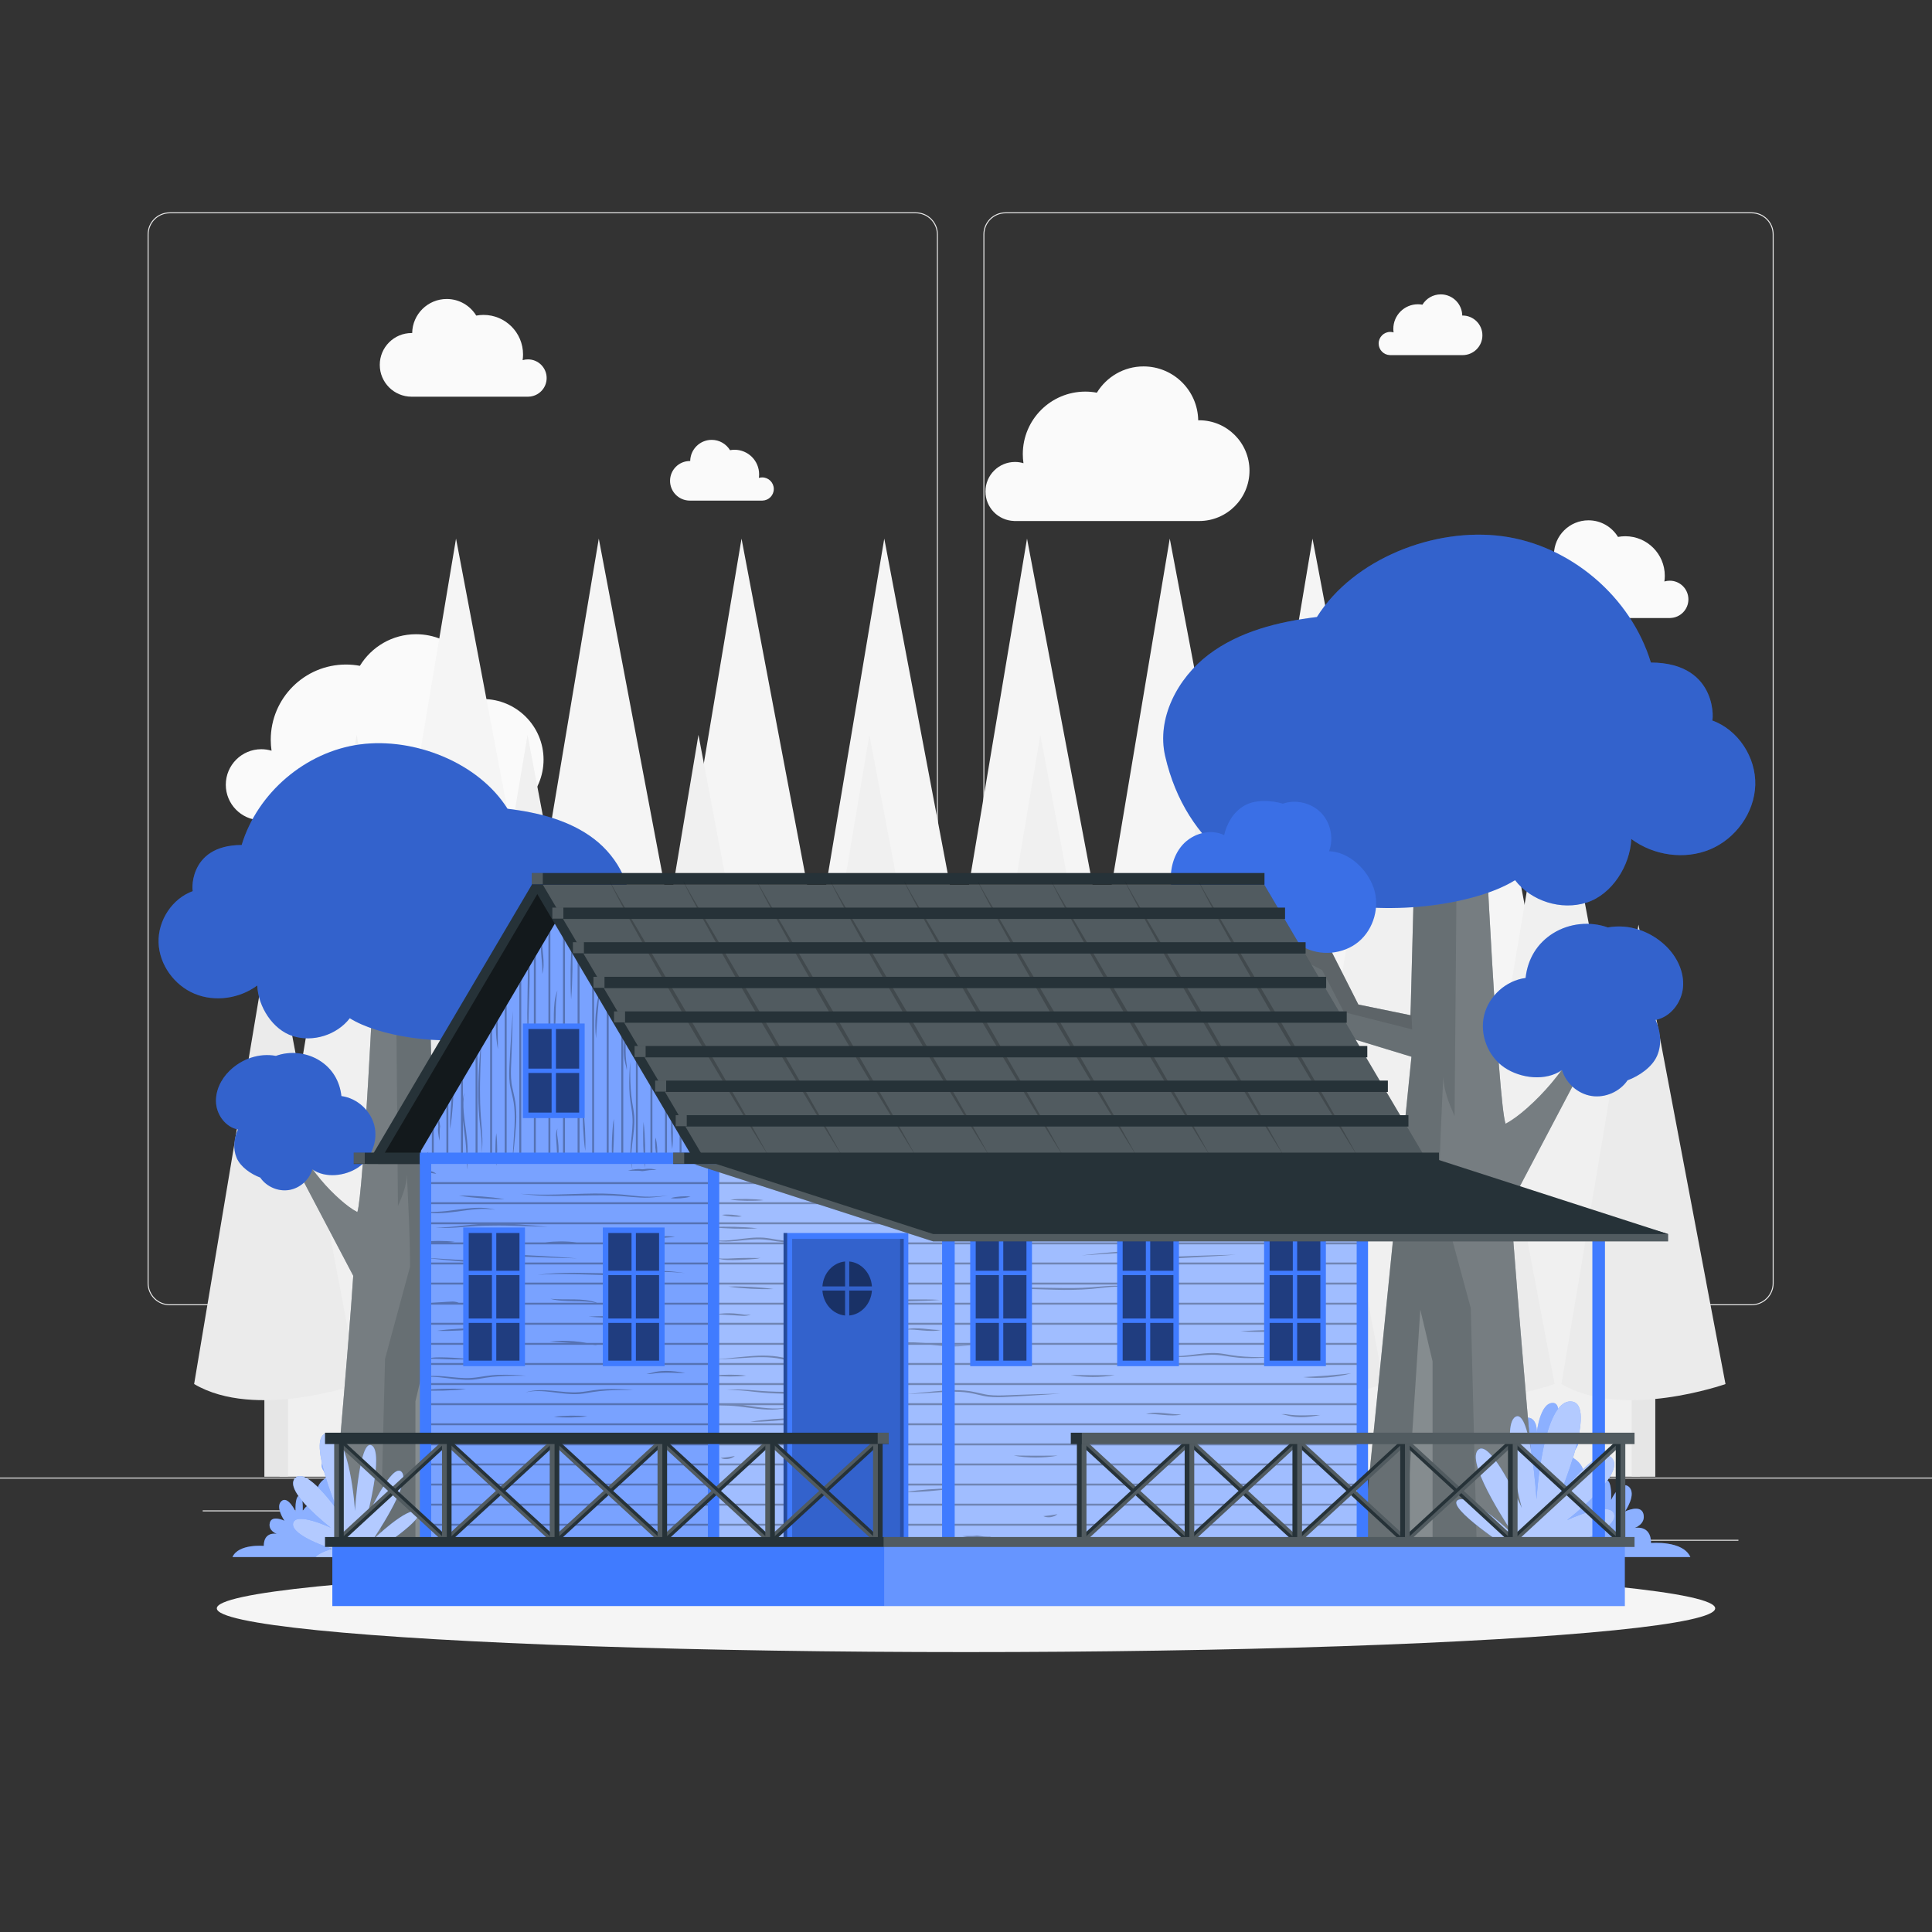 <?xml version="1.0" encoding="utf-8"?>
<!-- Generator: Adobe Illustrator 27.5.0, SVG Export Plug-In . SVG Version: 6.00 Build 0)  -->
<svg version="1.1" xmlns="http://www.w3.org/2000/svg" xmlns:xlink="http://www.w3.org/1999/xlink" x="0px" y="0px"
	 viewBox="0 0 500 500" style="enable-background:new 0 0 500 500;" xml:space="preserve">
<rect x="0" y="0" width="500" height="500" fill="#333333" stroke="none"/>
<g id="Background_Complete">
	<g>
		<rect y="382.398" style="fill:#EBEBEB;" width="500" height="0.25"/>
		<rect x="416.779" y="398.494" style="fill:#EBEBEB;" width="33.122" height="0.25"/>
		<rect x="322.527" y="401.208" style="fill:#EBEBEB;" width="8.693" height="0.25"/>
		<rect x="396.586" y="389.208" style="fill:#EBEBEB;" width="19.192" height="0.25"/>
		<rect x="52.459" y="390.888" style="fill:#EBEBEB;" width="43.193" height="0.25"/>
		<rect x="104.556" y="390.888" style="fill:#EBEBEB;" width="6.333" height="0.25"/>
		<rect x="131.471" y="395.111" style="fill:#EBEBEB;" width="93.676" height="0.25"/>
		<path style="fill:#EBEBEB;" d="M237.014,337.8H43.915c-3.147,0-5.708-2.561-5.708-5.708V60.66c0-3.147,2.561-5.708,5.708-5.708
			h193.099c3.146,0,5.707,2.561,5.707,5.708v271.432C242.721,335.239,240.16,337.8,237.014,337.8z M43.915,55.203
			c-3.01,0-5.458,2.448-5.458,5.458v271.432c0,3.01,2.448,5.458,5.458,5.458h193.099c3.009,0,5.457-2.448,5.457-5.458V60.66
			c0-3.009-2.448-5.458-5.457-5.458H43.915z"/>
		<path style="fill:#EBEBEB;" d="M453.31,337.8H260.212c-3.147,0-5.707-2.561-5.707-5.708V60.66c0-3.147,2.561-5.708,5.707-5.708
			H453.31c3.148,0,5.708,2.561,5.708,5.708v271.432C459.019,335.239,456.458,337.8,453.31,337.8z M260.212,55.203
			c-3.009,0-5.457,2.448-5.457,5.458v271.432c0,3.01,2.448,5.458,5.457,5.458H453.31c3.01,0,5.458-2.448,5.458-5.458V60.66
			c0-3.009-2.448-5.458-5.458-5.458H260.212z"/>
	</g>
	<g>
		<g>
			<path style="fill:#FAFAFA;" d="M141.473,97.835c0-2.668-2.163-4.83-4.83-4.83c-0.482,0-0.947,0.073-1.387,0.205
				c0.07-0.484,0.108-0.979,0.108-1.483c0-5.649-4.58-10.229-10.229-10.229c-0.644,0-1.273,0.062-1.884,0.176
				c-1.572-2.573-4.399-4.296-7.634-4.296c-4.898,0-8.871,3.935-8.944,8.816c-0.05-0.001-0.099-0.007-0.149-0.007
				c-4.551,0-8.24,3.689-8.24,8.24c0,4.551,3.689,8.24,8.24,8.24h30.261l-0.006-0.007
				C139.383,102.586,141.473,100.457,141.473,97.835z"/>
			<path style="fill:#FAFAFA;" d="M436.957,155.114c0-2.668-2.163-4.83-4.83-4.83c-0.482,0-0.947,0.073-1.387,0.205
				c0.07-0.484,0.108-0.979,0.108-1.483c0-5.649-4.58-10.229-10.229-10.229c-0.644,0-1.273,0.062-1.884,0.176
				c-1.572-2.573-4.398-4.296-7.634-4.296c-4.898,0-8.871,3.935-8.943,8.816c-0.05-0.001-0.099-0.008-0.149-0.008
				c-4.551,0-8.24,3.689-8.24,8.24c0,4.551,3.689,8.24,8.24,8.24h30.26l-0.006-0.007
				C434.867,159.865,436.957,157.736,436.957,155.114z"/>
			<path style="fill:#FAFAFA;" d="M255.035,127.198c0-4.221,3.422-7.643,7.643-7.643c0.763,0,1.499,0.115,2.194,0.324
				c-0.111-0.766-0.172-1.549-0.172-2.347c0-8.938,7.246-16.184,16.184-16.184c1.019,0,2.014,0.099,2.981,0.279
				c2.487-4.071,6.959-6.798,12.079-6.798c7.749,0,14.036,6.227,14.151,13.949c0.079-0.001,0.156-0.012,0.236-0.012
				c7.2,0,13.037,5.837,13.037,13.037s-5.837,13.037-13.037,13.037h-47.879l0.01-0.011
				C258.342,134.714,255.035,131.346,255.035,127.198z"/>
			<path style="fill:#FAFAFA;" d="M58.437,203.09c0-5.079,4.118-9.197,9.197-9.197c0.918,0,1.804,0.139,2.641,0.389
				c-0.134-0.922-0.206-1.865-0.206-2.824c0-10.757,8.72-19.477,19.477-19.477c1.226,0,2.424,0.119,3.588,0.336
				c2.994-4.899,8.375-8.18,14.536-8.18c9.326,0,16.891,7.493,17.029,16.786c0.095-0.002,0.188-0.014,0.284-0.014
				c8.665,0,15.689,7.024,15.689,15.689c0,8.665-7.024,15.69-15.689,15.69H67.364l0.012-0.013
				C62.417,212.136,58.437,208.082,58.437,203.09z"/>
			<path style="fill:#FAFAFA;" d="M200.258,126.554c0-1.659-1.345-3.003-3.003-3.003c-0.3,0-0.589,0.045-0.862,0.127
				c0.044-0.301,0.067-0.609,0.067-0.922c0-3.512-2.847-6.359-6.359-6.359c-0.4,0-0.792,0.039-1.171,0.109
				c-0.977-1.6-2.734-2.671-4.746-2.671c-3.045,0-5.515,2.447-5.56,5.481c-0.031,0-0.061-0.005-0.093-0.005
				c-2.829,0-5.123,2.294-5.123,5.123s2.294,5.123,5.123,5.123h18.813l-0.004-0.004
				C198.958,129.508,200.258,128.184,200.258,126.554z"/>
			<path style="fill:#FAFAFA;" d="M356.794,88.902c0-1.659,1.345-3.003,3.003-3.003c0.3,0,0.589,0.045,0.862,0.127
				c-0.044-0.301-0.067-0.609-0.067-0.922c0-3.512,2.847-6.359,6.359-6.359c0.4,0,0.792,0.039,1.172,0.109
				c0.977-1.6,2.734-2.671,4.746-2.671c3.045,0,5.515,2.447,5.56,5.481c0.031,0,0.061-0.005,0.093-0.005
				c2.829,0,5.123,2.294,5.123,5.123s-2.293,5.123-5.123,5.123h-18.813l0.004-0.004C358.093,91.855,356.794,90.532,356.794,88.902z"
				/>
		</g>
		<path style="fill:#F5F5F5;" d="M395.431,238.699l-8.641-45.613l-10.168-53.69l-0.002,0.01l-0.001-0.007l-16.653,99.299h-1.476
			l-4.172-22.022c-0.001-0.014,0-0.028-0.006-0.046l-14.633-77.226l0,0.003l-0.002-0.008l-16.653,99.299h-1.474l-5.245-27.688
			l-3.934-20.757l-9.634-50.855l-0.002,0.009l-0.002-0.011l-10.649,63.48l-6.005,35.821h-1.474l-8.641-45.613l-10.168-53.69
			l-0.002,0.01l-0.001-0.007l-16.653,99.299h-1.474l-5.245-27.688l-4.005-21.135l-9.563-50.476l-0.002,0.009l-0.002-0.011
			l-10.649,63.48l-6.005,35.821h-1.474l-4.172-22.022c-0.001-0.014,0-0.028-0.006-0.046l-14.632-77.226l0,0.003l-0.002-0.008
			l-16.653,99.299h-1.476l-8.641-45.613l-10.168-53.69l-0.002,0.01l-0.001-0.007l-16.653,99.299h-1.474l-5.245-27.688l-3.858-20.359
			l-9.71-51.252l-0.002,0.009l-0.002-0.011l-10.649,63.48l-6.005,35.821v61.045h294.06L395.431,238.699L395.431,238.699z"/>
		<path style="fill:#F0F0F0;" d="M424.445,309.09l-10.347-54.614l-12.174-64.285l-0.002,0.013l-0.001-0.008l-19.94,118.894h-1.768
			l-4.995-26.367c-0.001-0.017,0-0.033-0.007-0.055l-17.52-92.466l-0.001,0.004l-0.002-0.01l-19.94,118.894h-1.764l-6.28-33.152
			l-4.71-24.853l-11.535-60.89l-0.002,0.011l-0.003-0.014l-12.75,76.007l-7.19,42.889h-1.765l-10.346-54.614l-12.174-64.285
			l-0.002,0.013l-0.002-0.008l-19.94,118.894h-1.764l-6.28-33.152l-4.795-25.306l-11.45-60.437l-0.002,0.011l-0.003-0.014
			l-12.75,76.007l-7.19,42.889h-1.764l-4.995-26.367c-0.001-0.017,0-0.033-0.007-0.055l-17.52-92.466l-0.001,0.004l-0.002-0.01
			l-19.94,118.894h-1.767l-10.347-54.614l-12.174-64.285l-0.002,0.013l-0.001-0.008l-19.94,118.894h-1.765l-6.28-33.152
			l-4.62-24.377L92.3,190.195l-0.002,0.011l-0.002-0.014L79.546,266.2l-7.19,42.889v73.091h352.089L424.445,309.09L424.445,309.09z"
			/>
		<g>
			<g>
				<rect x="378.04" y="307.23" style="fill:#E6E6E6;enable-background:new    ;" width="6.115" height="74.95"/>
				<path style="fill:#EBEBEB;enable-background:new    ;" d="M402.328,358.182c0,0-26.59,9.403-42.46,0l3.23-19.257l16.71-99.639
					l19.79,104.5c0,0,0,0,0,0.017L402.328,358.182z"/>
			</g>
			<g>
				<rect x="289.578" y="307.23" style="fill:#E6E6E6;enable-background:new    ;" width="6.115" height="74.95"/>
				<path style="fill:#EBEBEB;enable-background:new    ;" d="M313.869,358.185c0,0-26.59,9.402-42.47,0l7.19-42.889l12.75-76.007
					l16.25,85.745L313.869,358.185z"/>
			</g>
			<g>
				<rect x="422.271" y="307.23" style="fill:#E6E6E6;enable-background:new    ;" width="6.115" height="74.95"/>
				<path style="fill:#EBEBEB;enable-background:new    ;" d="M446.559,358.193c0,0-26.58,9.386-42.46,0l3.75-22.375l16.19-96.522
					l17.52,92.466c0.01,0.034,0.01,0.067,0.01,0.084c0.01,0.05,0.01,0.067,0.01,0.067L446.559,358.193z"/>
			</g>
			<g>
				<rect x="245.344" y="307.23" style="fill:#E6E6E6;enable-background:new    ;" width="6.115" height="74.95"/>
				<path style="fill:#EBEBEB;enable-background:new    ;" d="M269.633,358.182c0,0-26.59,9.403-42.46,0l3.23-19.257l16.71-99.639
					l19.79,104.5c0,0,0,0,0,0.017L269.633,358.182z"/>
			</g>
			<g>
				<rect x="201.115" y="307.23" style="fill:#E6E6E6;enable-background:new    ;" width="6.115" height="74.95"/>
				<path style="fill:#EBEBEB;enable-background:new    ;" d="M225.405,358.185c0,0-26.59,9.402-42.47,0l7.19-42.889l12.75-76.007
					l16.25,85.745L225.405,358.185z"/>
			</g>
			<g>
				<rect x="333.808" y="307.23" style="fill:#E6E6E6;enable-background:new    ;" width="6.115" height="74.95"/>
				<path style="fill:#EBEBEB;enable-background:new    ;" d="M358.095,358.193c0,0-26.58,9.386-42.46,0l3.75-22.375l16.19-96.522
					l17.52,92.466c0.01,0.034,0.01,0.067,0.01,0.084c0.01,0.05,0.01,0.067,0.01,0.067L358.095,358.193z"/>
			</g>
			<g>
				<rect x="112.649" y="307.23" style="fill:#E6E6E6;enable-background:new    ;" width="6.115" height="74.95"/>
				<path style="fill:#EBEBEB;enable-background:new    ;" d="M136.938,358.182c0,0-26.59,9.403-42.46,0l3.23-19.257l16.71-99.639
					l19.79,104.5c0,0,0,0,0,0.017L136.938,358.182z"/>
			</g>
			<g>
				<rect x="68.42" y="307.23" style="fill:#E6E6E6;enable-background:new    ;" width="6.115" height="74.95"/>
				<path style="fill:#EBEBEB;enable-background:new    ;" d="M92.71,358.185c0,0-26.59,9.402-42.47,0l7.19-42.889l12.75-76.007
					l16.25,85.745L92.71,358.185z"/>
			</g>
			<g>
				<rect x="156.881" y="307.23" style="fill:#E6E6E6;enable-background:new    ;" width="6.115" height="74.95"/>
				<path style="fill:#EBEBEB;enable-background:new    ;" d="M181.169,358.193c0,0-26.58,9.386-42.46,0l3.75-22.375l16.19-96.522
					l17.52,92.466c0.01,0.034,0.01,0.067,0.01,0.084c0.01,0.05,0.01,0.067,0.01,0.067L181.169,358.193z"/>
			</g>
		</g>
	</g>
</g>
<g id="Background_Simple" style="display:none;">
	<g style="display:inline;">
		<path style="fill:#407BFF;" d="M97.331,113.836c44.103-60.021,145.526-44.651,200.919,7.861
			c55.393,52.512,152.159,62.112,113.378,157.886s-81.226,96.648-191.2,94.138S27.744,208.539,97.331,113.836z"/>
		<path style="opacity:0.9;fill:#FFFFFF;" d="M97.331,113.836c44.103-60.021,145.526-44.651,200.919,7.861
			c55.393,52.512,152.159,62.112,113.378,157.886s-81.226,96.648-191.2,94.138S27.744,208.539,97.331,113.836z"/>
	</g>
</g>
<g id="Shadow_1_">
	<ellipse id="_x3C_Path_x3E__359_" style="fill:#F5F5F5;" cx="250" cy="416.238" rx="193.889" ry="11.323"/>
</g>
<g id="Tree_2">
	<g>
		<g>
			<path style="fill:#407BFF;" d="M388.374,388.223c0,0-2.737-0.144-3.01-7.634c-0.273-7.49,4.551-9.489,8.264-8.57
				c0,0-0.542-5.332,1.864-5.137c2.405,0.196,2.241,3.757,2.241,3.757s0.821-7.561,4.105-7.565c3.284-0.003,0,8.945,0,8.945
				s4.543-2.181,6.212,0s-2.087,4.739-2.087,4.739s5.891,1.919,3.428,8.028c0,0,4.105,0.641,5.254,3.374
				c0,0-0.328-5.517,1.149-5.147c1.478,0.37,1.149,5.21,1.149,5.21s2.463-5.316,4.598-3.437c2.135,1.879-0.985,6.381-0.985,6.381
				s4.105-1.993,4.762,0.647c0.657,2.641-2.299,3.625-2.299,3.625s4.269-0.987,4.269,3.911c0,0,8.21-0.784,10.18,3.615h-48.93
				L388.374,388.223z"/>
			<path style="opacity:0.4;fill:#FFFFFF;enable-background:new    ;" d="M388.374,388.223c0,0-2.737-0.144-3.01-7.634
				c-0.273-7.49,4.551-9.489,8.264-8.57c0,0-0.542-5.332,1.864-5.137c2.405,0.196,2.241,3.757,2.241,3.757s0.821-7.561,4.105-7.565
				c3.284-0.003,0,8.945,0,8.945s4.543-2.181,6.212,0s-2.087,4.739-2.087,4.739s5.891,1.919,3.428,8.028
				c0,0,4.105,0.641,5.254,3.374c0,0-0.328-5.517,1.149-5.147c1.478,0.37,1.149,5.21,1.149,5.21s2.463-5.316,4.598-3.437
				c2.135,1.879-0.985,6.381-0.985,6.381s4.105-1.993,4.762,0.647c0.657,2.641-2.299,3.625-2.299,3.625s4.269-0.987,4.269,3.911
				c0,0,8.21-0.784,10.18,3.615h-48.93L388.374,388.223z"/>
		</g>
		<g>
			<g>
				<g>
					<path style="fill:#263238;" d="M390.97,311.508c1.181,19.353,7.558,91.031,7.558,91.031l-46.29,0.427l13.045-129.483
						l-20.773-6.333l-4.361-12.587l-17.54-9.927l-8.575-13.162l3.313-0.805l9.468,12.16l11.047,2.398l-4.73-11.199h5.262
						l13.15,25.946l13.496,2.767l1.232-47.195c13.551,6.334,17.887-4.212,17.887-4.212s3.505,73.894,5.476,79.477l0,0
						c1.715-0.864,3.659-2.349,5.54-4.006c4.593-4.045,8.518-8.791,11.794-13.961l0.878-1.386h4.206L390.97,311.508z"/>
				</g>
				<g style="opacity:0.3;enable-background:new    ;">
					<g>
						<path style="fill:#FFFFFF;" d="M390.97,311.508c1.181,19.353,7.558,91.031,7.558,91.031l-46.29,0.427l13.045-129.483
							l-20.773-6.333l-4.361-12.587l-17.54-9.927l-8.575-13.162l3.313-0.805l9.468,12.16l11.047,2.398l-4.73-11.199h5.262
							l13.15,25.946l13.496,2.767l1.232-47.195c13.551,6.334,17.887-4.212,17.887-4.212s3.505,73.894,5.476,79.477l0,0
							c1.715-0.864,3.659-2.349,5.54-4.006c4.593-4.045,8.518-8.791,11.794-13.961l0.878-1.386h4.206L390.97,311.508z"/>
					</g>
				</g>
			</g>
			<path style="opacity:0.1;enable-background:new    ;" d="M342.171,251.063l5.645,10.877l17.642,4.465
				c0,0-0.057-2.775-0.349-6.334l-0.07,2.67l-13.496-2.767l-13.15-25.946h-5.262l4.73,11.2l-11.047-2.398l-9.468-12.16l-0.461,0.112
				l7.291,11.035L342.171,251.063z"/>
			<polygon style="opacity:0.2;fill:#FFFFFF;enable-background:new    ;" points="367.575,338.937 363.409,402.863 370.751,402.795 
				370.751,352.341 			"/>
			<path style="opacity:0.1;fill:#FFFFFF;enable-background:new    ;" d="M390.97,311.508l21.083-40.051h-4.206l-0.879,1.386
				c-3.276,5.17-7.201,9.916-11.794,13.961c-1.881,1.656-3.824,3.142-5.54,4.006c-1.97-5.583-5.476-79.477-5.476-79.477
				s-1.902,4.616-7.115,5.904c-0.2,23.871-0.4,47.741-0.601,71.612c-1.496-3.409-2.793-6.654-2.918-10.188
				c-0.448,9.781-1.041,20.297-1.004,29.947l8.11,29.915l1.618,64.167l16.28-0.15C398.528,402.539,392.151,330.861,390.97,311.508z"
				/>
		</g>
		<g>
			<g>
				<path style="fill:#407BFF;" d="M443.069,186.438c6.754,2.408,11.402,9.554,11.191,16.722
					c-0.211,7.167-5.075,13.897-11.692,16.66c-6.617,2.763-14.631,1.588-20.39-2.685c-0.295,6.882-5.001,14.373-11.568,16.453
					c-6.566,2.081-14.312-0.347-18.516-5.803c-17.696,11.117-79.66,15.24-90.551-32.108c-2.249-9.779,3.197-20.136,11.182-26.214
					c7.985-6.077,18.131-8.566,28.092-9.785c9.449-15.045,30.403-23.269,48.012-20.906c17.609,2.363,33.266,15.688,38.415,32.693
					C445.199,171.512,443.331,187.64,443.069,186.438z"/>
			</g>
			<g style="opacity:0.2;enable-background:new    ;">
				<path d="M443.069,186.438c6.754,2.408,11.402,9.554,11.191,16.722c-0.211,7.167-5.075,13.897-11.692,16.66
					c-6.617,2.763-14.631,1.588-20.39-2.685c-0.295,6.882-5.001,14.373-11.568,16.453c-6.566,2.081-14.312-0.347-18.516-5.803
					c-17.696,11.117-79.66,15.24-90.551-32.108c-2.249-9.779,3.197-20.136,11.182-26.214c7.985-6.077,18.131-8.566,28.092-9.785
					c9.449-15.045,30.403-23.269,48.012-20.906c17.609,2.363,33.266,15.688,38.415,32.693
					C445.199,171.512,443.331,187.64,443.069,186.438z"/>
			</g>
		</g>
		<g>
			<path style="fill:#407BFF;" d="M421.205,279.582c-2.004,2.962-5.788,4.607-9.321,4.052c-3.532-0.555-6.63-3.281-7.629-6.715
				c-4.194,2.951-10.674,2.221-14.921-0.654c-4.247-2.875-6.434-8.488-5.252-13.478c1.182-4.99,5.654-9.026,10.739-9.691
				c0.531-4.88,2.974-8.979,7.138-11.576c4.165-2.597,9.534-3.164,14.149-1.494c5.466-1.002,11.063,0.961,15.052,4.831
				c2.841,2.757,4.734,6.669,4.403,10.614c-0.331,3.945-3.21,7.734-7.097,8.482c1.295,2.95,1.663,6.261,0.406,9.228
				C427.616,276.148,424.224,278.46,421.205,279.582z"/>
			<path style="opacity:0.2;enable-background:new    ;" d="M421.205,279.582c-2.004,2.962-5.788,4.607-9.321,4.052
				c-3.532-0.555-6.63-3.281-7.629-6.715c-4.194,2.951-10.674,2.221-14.921-0.654c-4.247-2.875-6.434-8.488-5.252-13.478
				c1.182-4.99,5.654-9.026,10.739-9.691c0.531-4.88,2.974-8.979,7.138-11.576c4.165-2.597,9.534-3.164,14.149-1.494
				c5.466-1.002,11.063,0.961,15.052,4.831c2.841,2.757,4.734,6.669,4.403,10.614c-0.331,3.945-3.21,7.734-7.097,8.482
				c1.295,2.95,1.663,6.261,0.406,9.228C427.616,276.148,424.224,278.46,421.205,279.582z"/>
		</g>
		<g>
			<path style="fill:#407BFF;" d="M331.999,207.996c3.38-1.165,7.395-0.208,9.887,2.356c2.491,2.564,3.332,6.605,2.069,9.95
				c5.126,0.159,9.869,4.633,11.539,9.482c1.67,4.849,0.048,10.651-3.893,13.932c-3.941,3.281-9.941,3.823-14.407,1.302
				c-3.354,3.583-7.769,5.395-12.659,4.971c-4.89-0.424-9.524-3.194-12.211-7.301c-4.973-2.481-8.27-7.411-9.136-12.9
				c-0.617-3.91,0.219-8.176,2.852-11.132c2.633-2.956,7.21-4.257,10.768-2.522c0.736-3.137,2.43-6.005,5.216-7.623
				C324.809,206.893,328.91,207.081,331.999,207.996z"/>
			<path style="opacity:0.1;enable-background:new    ;" d="M331.999,207.996c3.38-1.165,7.395-0.208,9.887,2.356
				c2.491,2.564,3.332,6.605,2.069,9.95c5.126,0.159,9.869,4.633,11.539,9.482c1.67,4.849,0.048,10.651-3.893,13.932
				c-3.941,3.281-9.941,3.823-14.407,1.302c-3.354,3.583-7.769,5.395-12.659,4.971c-4.89-0.424-9.524-3.194-12.211-7.301
				c-4.973-2.481-8.27-7.411-9.136-12.9c-0.617-3.91,0.219-8.176,2.852-11.132c2.633-2.956,7.21-4.257,10.768-2.522
				c0.736-3.137,2.43-6.005,5.216-7.623C324.809,206.893,328.91,207.081,331.999,207.996z"/>
		</g>
		<g>
			<path style="fill:#407BFF;" d="M391.067,401.094c0,0-16.998-11.017-13.774-12.877c3.224-1.86,14.563,9.143,14.563,9.143
				s-12.527-18.33-9.432-22.003c3.095-3.673,11.433,14.937,11.433,14.937s-5.67-21.279-1.667-23.613
				c4.002-2.335,5.453,21.326,5.453,21.326s1.564-25.629,8.894-25.311c7.33,0.317-3.342,25.311-3.342,25.311
				s10.339-14.831,14.007-10.622c3.668,4.21-11.673,16.034-11.673,16.034s11.472-5.394,12.239-1.392
				c0.767,4.002-12.656,8.254-12.656,8.254s4.314,1.238,5.312,2.683l-22.957,0.002C387.467,402.966,387.103,401.865,391.067,401.094
				z"/>
			<path style="opacity:0.6;fill:#FFFFFF;enable-background:new    ;" d="M391.067,401.094c0,0-16.998-11.017-13.774-12.877
				c3.224-1.86,14.563,9.143,14.563,9.143s-12.527-18.33-9.432-22.003c3.095-3.673,11.433,14.937,11.433,14.937
				s-5.67-21.279-1.667-23.613c4.002-2.335,5.453,21.326,5.453,21.326s1.564-25.629,8.894-25.311
				c7.33,0.317-3.342,25.311-3.342,25.311s10.339-14.831,14.007-10.622c3.668,4.21-11.673,16.034-11.673,16.034
				s11.472-5.394,12.239-1.392c0.767,4.002-12.656,8.254-12.656,8.254s4.314,1.238,5.312,2.683l-22.957,0.002
				C387.467,402.966,387.103,401.865,391.067,401.094z"/>
		</g>
	</g>
</g>
<g id="Tree_1">
	<g>
		<g>
			<path style="fill:#263238;" d="M109.312,391.23c0,0-2.179-0.115-2.396-6.077c-0.217-5.962,3.623-7.553,6.579-6.822
				c0,0-0.431-4.245,1.484-4.089c1.915,0.156,1.784,2.991,1.784,2.991s0.654-6.019,3.268-6.022c2.614-0.003,0,7.12,0,7.12
				s3.617-1.736,4.945,0c1.329,1.736-1.661,3.772-1.661,3.772s4.689,1.528,2.729,6.39c0,0,3.268,0.51,4.182,2.686
				c0,0-0.261-4.391,0.915-4.097c1.176,0.294,0.915,4.147,0.915,4.147s1.96-4.232,3.66-2.736c1.699,1.496-0.784,5.08-0.784,5.08
				s3.267-1.587,3.79,0.516c0.523,2.102-1.83,2.886-1.83,2.886s3.398-0.785,3.398,3.113c0,0,6.535-0.624,8.104,2.878h-38.95
				L109.312,391.23z"/>
			<path style="opacity:0.4;fill:#FFFFFF;enable-background:new    ;" d="M109.312,391.23c0,0-2.179-0.115-2.396-6.077
				c-0.217-5.962,3.623-7.553,6.579-6.822c0,0-0.431-4.245,1.484-4.089c1.915,0.156,1.784,2.991,1.784,2.991
				s0.654-6.019,3.268-6.022c2.614-0.003,0,7.12,0,7.12s3.617-1.736,4.945,0c1.329,1.736-1.661,3.772-1.661,3.772
				s4.689,1.528,2.729,6.39c0,0,3.268,0.51,4.182,2.686c0,0-0.261-4.391,0.915-4.097c1.176,0.294,0.915,4.147,0.915,4.147
				s1.96-4.232,3.66-2.736c1.699,1.496-0.784,5.08-0.784,5.08s3.267-1.587,3.79,0.516c0.523,2.102-1.83,2.886-1.83,2.886
				s3.398-0.785,3.398,3.113c0,0,6.535-0.624,8.104,2.878h-38.95L109.312,391.23z"/>
		</g>
		<g>
			<path style="fill:#263238;" d="M111.456,401.476c0,0-13.531-8.77-10.965-10.25c2.566-1.48,11.593,7.278,11.593,7.278
				s-9.972-14.591-7.508-17.515s9.101,11.89,9.101,11.89s-4.513-16.939-1.327-18.797c3.186-1.858,4.341,16.976,4.341,16.976
				s1.245-20.401,7.08-20.149c5.835,0.253-2.66,20.149-2.66,20.149s8.23-11.806,11.15-8.455c2.92,3.351-9.292,12.764-9.292,12.764
				s9.132-4.294,9.743-1.108c0.611,3.186-10.075,6.571-10.075,6.571s3.434,0.985,4.229,2.136l-18.275,0.001
				C108.59,402.966,108.301,402.09,111.456,401.476z"/>
			<path style="opacity:0.6;fill:#FFFFFF;enable-background:new    ;" d="M111.456,401.476c0,0-13.531-8.77-10.965-10.25
				c2.566-1.48,11.593,7.278,11.593,7.278s-9.972-14.591-7.508-17.515s9.101,11.89,9.101,11.89s-4.513-16.939-1.327-18.797
				c3.186-1.858,4.341,16.976,4.341,16.976s1.245-20.401,7.08-20.149c5.835,0.253-2.66,20.149-2.66,20.149s8.23-11.806,11.15-8.455
				c2.92,3.351-9.292,12.764-9.292,12.764s9.132-4.294,9.743-1.108c0.611,3.186-10.075,6.571-10.075,6.571s3.434,0.985,4.229,2.136
				l-18.275,0.001C108.59,402.966,108.301,402.09,111.456,401.476z"/>
		</g>
		<g>
			<path style="fill:#407BFF;" d="M99.248,391.23c0,0,2.179-0.115,2.396-6.077c0.217-5.962-3.623-7.553-6.579-6.822
				c0,0,0.431-4.245-1.484-4.089c-1.915,0.156-1.784,2.991-1.784,2.991s-0.654-6.019-3.268-6.022c-2.614-0.003,0,7.12,0,7.12
				s-3.616-1.736-4.945,0c-1.329,1.736,1.661,3.772,1.661,3.772s-4.689,1.528-2.729,6.39c0,0-3.268,0.51-4.183,2.686
				c0,0,0.261-4.391-0.915-4.097s-0.915,4.147-0.915,4.147s-1.961-4.232-3.66-2.736c-1.699,1.496,0.784,5.08,0.784,5.08
				s-3.268-1.587-3.79,0.516c-0.523,2.102,1.83,2.886,1.83,2.886s-3.398-0.785-3.398,3.113c0,0-6.535-0.624-8.104,2.878h38.95
				L99.248,391.23z"/>
			<path style="opacity:0.4;fill:#FFFFFF;enable-background:new    ;" d="M99.248,391.23c0,0,2.179-0.115,2.396-6.077
				c0.217-5.962-3.623-7.553-6.579-6.822c0,0,0.431-4.245-1.484-4.089c-1.915,0.156-1.784,2.991-1.784,2.991
				s-0.654-6.019-3.268-6.022c-2.614-0.003,0,7.12,0,7.12s-3.616-1.736-4.945,0c-1.329,1.736,1.661,3.772,1.661,3.772
				s-4.689,1.528-2.729,6.39c0,0-3.268,0.51-4.183,2.686c0,0,0.261-4.391-0.915-4.097s-0.915,4.147-0.915,4.147
				s-1.961-4.232-3.66-2.736c-1.699,1.496,0.784,5.08,0.784,5.08s-3.268-1.587-3.79,0.516c-0.523,2.102,1.83,2.886,1.83,2.886
				s-3.398-0.785-3.398,3.113c0,0-6.535-0.624-8.104,2.878h38.95L99.248,391.23z"/>
		</g>
		<g>
			<g>
				<g>
					<path style="fill:#263238;" d="M91.419,330.163c-0.94,15.405-6.017,72.464-6.017,72.464l36.848,0.34l-10.384-103.073
						l16.536-5.041l3.472-10.02l13.963-7.902l6.826-10.478l-2.637-0.64l-7.536,9.68l-8.794,1.909l3.766-8.915h-4.188l-10.468,20.654
						l-10.744,2.203l-0.981-37.569c-10.787,5.042-14.239-3.353-14.239-3.353s-2.79,58.822-4.359,63.266l0,0
						c-1.365-0.688-2.913-1.87-4.41-3.189c-3.656-3.22-6.78-6.998-9.388-11.113l-0.699-1.104h-3.348L91.419,330.163z"/>
				</g>
				<g style="opacity:0.3;enable-background:new    ;">
					<g>
						<path style="fill:#FFFFFF;" d="M91.419,330.163c-0.94,15.405-6.017,72.464-6.017,72.464l36.848,0.34l-10.384-103.073
							l16.536-5.041l3.472-10.02l13.963-7.902l6.826-10.478l-2.637-0.64l-7.536,9.68l-8.794,1.909l3.766-8.915h-4.188
							l-10.468,20.654l-10.744,2.203l-0.981-37.569c-10.787,5.042-14.239-3.353-14.239-3.353s-2.79,58.822-4.359,63.266l0,0
							c-1.365-0.688-2.913-1.87-4.41-3.189c-3.656-3.22-6.78-6.998-9.388-11.113l-0.699-1.104h-3.348L91.419,330.163z"/>
					</g>
				</g>
			</g>
			<path style="opacity:0.1;enable-background:new    ;" d="M130.265,282.046l-4.494,8.659l-14.043,3.554
				c0,0,0.045-2.209,0.278-5.042l0.055,2.126l10.743-2.203l10.468-20.654h4.188l-3.765,8.915l8.794-1.909l7.536-9.68l0.367,0.089
				l-5.804,8.784L130.265,282.046z"/>
			<polygon style="opacity:0.2;fill:#FFFFFF;enable-background:new    ;" points="110.042,351.996 113.359,402.884 107.514,402.83 
				107.514,362.667 			"/>
			<path style="opacity:0.1;fill:#FFFFFF;enable-background:new    ;" d="M91.419,330.163l-16.783-31.882h3.348l0.699,1.104
				c2.608,4.115,5.732,7.893,9.388,11.113c1.497,1.318,3.044,2.501,4.41,3.189c1.568-4.445,4.359-63.266,4.359-63.266
				s1.514,3.674,5.664,4.7c0.159,19.002,0.319,38.004,0.479,57.005c1.191-2.714,2.223-5.296,2.323-8.11
				c0.356,7.786,0.828,16.157,0.799,23.839l-6.456,23.813l-1.288,51.079l-12.959-0.12C85.403,402.626,90.479,345.568,91.419,330.163
				z"/>
		</g>
		<g>
			<g>
				<path style="fill:#407BFF;" d="M49.947,230.602c-5.376,1.917-9.077,7.606-8.908,13.311c0.168,5.705,4.04,11.063,9.307,13.262
					s11.647,1.264,16.231-2.137c0.235,5.478,3.981,11.441,9.208,13.097c5.227,1.656,11.393-0.276,14.739-4.619
					c14.087,8.85,63.412,12.132,72.081-25.559c1.79-7.785-2.545-16.029-8.902-20.867c-6.356-4.838-14.433-6.819-22.362-7.789
					c-7.522-11.977-24.202-18.523-38.219-16.642c-14.017,1.881-26.481,12.489-30.579,26.024
					C48.251,218.721,49.739,231.559,49.947,230.602z"/>
			</g>
			<g style="opacity:0.2;enable-background:new    ;">
				<path d="M49.947,230.602c-5.376,1.917-9.077,7.606-8.908,13.311c0.168,5.705,4.04,11.063,9.307,13.262
					s11.647,1.264,16.231-2.137c0.235,5.478,3.981,11.441,9.208,13.097c5.227,1.656,11.393-0.276,14.739-4.619
					c14.087,8.85,63.412,12.132,72.081-25.559c1.79-7.785-2.545-16.029-8.902-20.867c-6.356-4.838-14.433-6.819-22.362-7.789
					c-7.522-11.977-24.202-18.523-38.219-16.642c-14.017,1.881-26.481,12.489-30.579,26.024
					C48.251,218.721,49.739,231.559,49.947,230.602z"/>
			</g>
		</g>
		<g>
			<path style="fill:#407BFF;" d="M67.352,304.749c1.595,2.358,4.608,3.667,7.42,3.226c2.812-0.442,5.278-2.612,6.073-5.345
				c3.339,2.349,8.497,1.768,11.877-0.521c3.38-2.289,5.122-6.757,4.181-10.729c-0.941-3.972-4.501-7.185-8.549-7.715
				c-0.422-3.884-2.367-7.147-5.682-9.215c-3.315-2.068-7.589-2.519-11.263-1.189c-4.351-0.798-8.807,0.765-11.982,3.845
				c-2.262,2.194-3.769,5.309-3.505,8.449c0.263,3.14,2.555,6.156,5.649,6.752c-1.031,2.348-1.324,4.984-0.324,7.345
				C62.248,302.015,64.948,303.855,67.352,304.749z"/>
			<path style="opacity:0.2;enable-background:new    ;" d="M67.352,304.749c1.595,2.358,4.608,3.667,7.42,3.226
				c2.812-0.442,5.278-2.612,6.073-5.345c3.339,2.349,8.497,1.768,11.877-0.521c3.38-2.289,5.122-6.757,4.181-10.729
				c-0.941-3.972-4.501-7.185-8.549-7.715c-0.422-3.884-2.367-7.147-5.682-9.215c-3.315-2.068-7.589-2.519-11.263-1.189
				c-4.351-0.798-8.807,0.765-11.982,3.845c-2.262,2.194-3.769,5.309-3.505,8.449c0.263,3.14,2.555,6.156,5.649,6.752
				c-1.031,2.348-1.324,4.984-0.324,7.345C62.248,302.015,64.948,303.855,67.352,304.749z"/>
		</g>
		<g>
			<path style="fill:#407BFF;" d="M138.363,247.764c-2.691-0.927-5.887-0.166-7.87,1.876c-1.983,2.041-2.652,5.258-1.647,7.921
				c-4.08,0.126-7.856,3.688-9.185,7.548c-1.329,3.86-0.039,8.478,3.099,11.09c3.137,2.612,7.913,3.043,11.468,1.036
				c2.67,2.853,6.184,4.294,10.077,3.957c3.893-0.337,7.581-2.543,9.721-5.812c3.959-1.975,6.583-5.899,7.273-10.269
				c0.491-3.113-0.174-6.508-2.27-8.861c-2.096-2.353-5.74-3.389-8.572-2.008c-0.586-2.497-1.934-4.78-4.152-6.068
				C144.085,246.886,140.821,247.035,138.363,247.764z"/>
			<path style="opacity:0.1;enable-background:new    ;" d="M138.363,247.764c-2.691-0.927-5.887-0.166-7.87,1.876
				c-1.983,2.041-2.652,5.258-1.647,7.921c-4.08,0.126-7.856,3.688-9.185,7.548c-1.329,3.86-0.039,8.478,3.099,11.09
				c3.137,2.612,7.913,3.043,11.468,1.036c2.67,2.853,6.184,4.294,10.077,3.957c3.893-0.337,7.581-2.543,9.721-5.812
				c3.959-1.975,6.583-5.899,7.273-10.269c0.491-3.113-0.174-6.508-2.27-8.861c-2.096-2.353-5.74-3.389-8.572-2.008
				c-0.586-2.497-1.934-4.78-4.152-6.068C144.085,246.886,140.821,247.035,138.363,247.764z"/>
		</g>
		<g>
			<path style="fill:#407BFF;" d="M97.104,401.476c0,0,13.531-8.77,10.965-10.25c-2.566-1.48-11.592,7.278-11.592,7.278
				s9.971-14.591,7.508-17.515s-9.101,11.89-9.101,11.89s4.513-16.939,1.327-18.797c-3.186-1.858-4.341,16.976-4.341,16.976
				s-1.245-20.401-7.08-20.149c-5.835,0.253,2.66,20.149,2.66,20.149s-8.23-11.806-11.15-8.455
				c-2.92,3.351,9.292,12.764,9.292,12.764s-9.132-4.294-9.743-1.108c-0.611,3.186,10.075,6.571,10.075,6.571
				s-3.434,0.985-4.229,2.136l18.275,0.001C99.97,402.966,100.259,402.09,97.104,401.476z"/>
			<path style="opacity:0.6;fill:#FFFFFF;enable-background:new    ;" d="M97.104,401.476c0,0,13.531-8.77,10.965-10.25
				c-2.566-1.48-11.592,7.278-11.592,7.278s9.971-14.591,7.508-17.515s-9.101,11.89-9.101,11.89s4.513-16.939,1.327-18.797
				c-3.186-1.858-4.341,16.976-4.341,16.976s-1.245-20.401-7.08-20.149c-5.835,0.253,2.66,20.149,2.66,20.149
				s-8.23-11.806-11.15-8.455c-2.92,3.351,9.292,12.764,9.292,12.764s-9.132-4.294-9.743-1.108
				c-0.611,3.186,10.075,6.571,10.075,6.571s-3.434,0.985-4.229,2.136l18.275,0.001C99.97,402.966,100.259,402.09,97.104,401.476z"
				/>
		</g>
	</g>
</g>
<g id="Cabin">
	<g>
		<g>
			<polygon style="fill:#263238;" points="327.248,228.87 284.577,301.233 95.02,301.233 137.691,228.87 			"/>
			<polygon style="opacity:0.5;enable-background:new    ;" points="327.248,228.87 284.577,301.233 97.872,301.233 140.543,228.87 
							"/>
		</g>
		<g>
			<rect x="91.543" y="298.296" style="fill:#263238;" width="189.626" height="2.938"/>
			<rect x="91.543" y="298.296" style="opacity:0.2;fill:#FFFFFF;enable-background:new    ;" width="2.853" height="2.853"/>
		</g>
		<g>
			<polygon style="fill:#407BFF;" points="184.617,236.357 184.617,415.527 108.931,415.527 108.931,297.84 145.186,236.357 			"/>
			<path style="opacity:0.3;fill:#FFFFFF;enable-background:new    ;" d="M184.622,236.352v179.174H108.93V297.839l2.833-4.801
				l0.504-0.856l1.036-1.768c0.01-0.009,0.01-0.009,0-0.019l0.361-0.59l1.864-3.157l0.504-0.856l0.846-1.436l0.456-0.732
				c0-0.019,0.009-0.029,0.009-0.048l1.958-3.328l0.504-0.856l3.271-5.552l0.504-0.856l0.732-1.246c0,0,0-0.01,0.01-0.019
				l0.162-0.266l2.367-4.012l0.494-0.837l1.008-1.664c-0.009-0.019,0-0.029,0-0.038l0.466-0.799l1.797-3.052l0.504-0.856
				l3.271-5.543l0.504-0.856l1.702-2.89l0.447-0.751l1.122-1.902l0.494-0.846l1.331-2.253l0.323-0.551l1.616-2.738l0.504-0.856
				l2.748-4.659H184.622z"/>
			
				<rect x="184.616" y="288.766" transform="matrix(-1 -1.224647e-16 1.224647e-16 -1 537.742 704.295)" style="fill:#407BFF;" width="168.511" height="126.763"/>
			
				<rect x="184.616" y="288.766" transform="matrix(-1 -1.224647e-16 1.224647e-16 -1 537.742 704.295)" style="opacity:0.5;fill:#FFFFFF;enable-background:new    ;" width="168.511" height="126.763"/>
			<g style="opacity:0.3;">
				<rect x="109.087" y="305.935" width="244.04" height="0.502"/>
				<rect x="109.087" y="311.136" width="244.04" height="0.502"/>
				<path d="M109.087,316.839h14.703c-1.296,0.076-2.589,0.182-3.876,0.333c-2.422,0.27-4.843,0.588-7.284,0.421
					c2.426,0.344,4.895,0.149,7.32-0.057c2.428-0.208,4.855-0.347,7.291-0.353c2.434-0.054,4.869,0.017,7.306,0.084l7.316,0.236
					c-2.429-0.242-4.861-0.459-7.299-0.6c-0.501-0.03-1.003-0.042-1.504-0.065h220.069v-0.501h-244.04V316.839z"/>
				<rect x="109.087" y="326.739" width="244.04" height="0.502"/>
				<rect x="109.087" y="331.94" width="244.04" height="0.502"/>
				<rect x="109.087" y="342.342" width="244.04" height="0.502"/>
				<rect x="109.087" y="352.744" width="244.04" height="0.502"/>
				<rect x="109.087" y="357.945" width="244.04" height="0.502"/>
				<path d="M109.087,363.648h76.008c1.182,0.121,2.383,0.072,3.55,0.131c1.661,0.076,3.317,0.275,4.973,0.519
					c1.66,0.204,3.328,0.444,5.014,0.502c1.682,0.069,3.389-0.059,5.009-0.506c-1.659,0.252-3.33,0.284-4.989,0.141
					c-1.66-0.133-3.313-0.366-4.972-0.608c-0.503-0.062-1.008-0.122-1.513-0.179h160.959v-0.501h-244.04V363.648z"/>
				<rect x="109.087" y="368.348" width="244.04" height="0.502"/>
				<rect x="109.087" y="373.549" width="244.04" height="0.502"/>
				<rect x="109.087" y="378.75" width="244.04" height="0.502"/>
				<rect x="109.087" y="383.951" width="244.04" height="0.502"/>
				<rect x="109.087" y="389.152" width="244.04" height="0.502"/>
				<rect x="109.087" y="394.353" width="244.04" height="0.502"/>
				<path d="M167.796,329.501c1.584-0.18,3.167-0.335,4.756-0.311c1.59,0.003,3.182,0.143,4.771,0.283
					c-1.581-0.216-3.164-0.433-4.765-0.513c-1.603-0.074-3.208,0.044-4.797,0.179c-3.174,0.322-6.348,0.452-9.536,0.4l-9.569-0.146
					c-1.597-0.002-3.196,0.03-4.792,0.1c-1.596,0.092-3.187,0.243-4.769,0.448c6.371-0.514,12.736,0.003,19.127,0.072
					C161.414,330.027,164.629,329.902,167.796,329.501z"/>
				<path d="M284.916,333.311c1.583-0.18,3.166-0.335,4.755-0.311c1.59,0.003,3.182,0.143,4.771,0.283
					c-1.581-0.216-3.164-0.433-4.765-0.513c-1.603-0.074-3.207,0.044-4.797,0.179c-3.174,0.322-6.348,0.452-9.536,0.4l-9.569-0.146
					c-1.597-0.002-3.195,0.03-4.792,0.1c-1.596,0.092-3.187,0.243-4.77,0.448c6.371-0.514,12.737,0.003,19.127,0.072
					C278.534,333.837,281.749,333.712,284.916,333.311z"/>
				<path d="M124.502,326.455c1.691-0.126,3.311-0.567,4.932-0.911c1.612-0.378,3.269-0.397,4.928-0.363l4.995,0.188
					c3.332,0.123,6.666,0.215,10.001,0.283c-3.327-0.242-6.655-0.46-9.984-0.647c-1.665-0.102-3.326-0.188-4.999-0.256
					c-1.666-0.049-3.379-0.043-5.024,0.327c-1.635,0.36-3.246,0.814-4.888,0.948c-1.645,0.165-3.306,0.134-4.966,0.072l-9.982-0.612
					c3.319,0.35,6.627,0.728,9.962,0.977C121.142,326.582,122.825,326.6,124.502,326.455z"/>
				<path d="M128.212,313.09c-1.654-0.257-3.328-0.285-4.982-0.143c-1.664,0.133-3.318,0.371-4.973,0.608
					c-1.664,0.209-3.337,0.418-5.03,0.409c-1.455,0.009-2.871-0.162-4.298-0.048v-0.086c1.407-0.247,2.871-0.152,4.288-0.228
					c1.664-0.076,3.318-0.276,4.973-0.523c1.664-0.2,3.328-0.437,5.02-0.494C124.894,312.509,126.595,312.643,128.212,313.09z"/>
				<path d="M124.683,309.644c-1.974-0.143-3.951-0.252-5.936-0.218c1.96,0.337,3.928,0.531,5.9,0.691
					c1.973,0.142,3.949,0.251,5.937,0.218C128.626,309.999,126.656,309.805,124.683,309.644z"/>
				<path d="M164.367,302.981l0.909,0.007c0.289-0.007,0.577,0.087,0.927,0.104c0.693-0.049,1.26-0.203,1.869-0.255
					c0.607-0.061,1.221-0.064,1.849-0.048c-0.595-0.21-1.228-0.302-1.863-0.316c-0.637-0.032-1.29,0.113-1.835,0.144
					c-0.272-0.003-0.591-0.096-0.926-0.079c-0.327,0.018-0.651,0.025-0.954,0.077c-0.213,0.027-0.425,0.058-0.638,0.089
					c-0.537-2.273-0.328-4.61-0.053-6.899c0.283-2.32,0.643-4.671,0.477-7.057c-0.101-1.189-0.335-2.347-0.52-3.499
					c-0.189-1.151-0.293-2.313-0.38-3.479c-0.148-2.333-0.133-4.683-0.14-7.031c-0.167,2.342-0.308,4.691-0.223,7.05
					c0.031,1.179,0.147,2.357,0.317,3.526c0.173,1.167,0.39,2.317,0.473,3.471c0.198,2.311-0.157,4.642-0.368,6.981
					c-0.215,2.304-0.297,4.706,0.411,6.939c-0.403,0.058-0.805,0.123-1.206,0.214C163.122,302.978,163.745,302.983,164.367,302.981z
					"/>
				<path d="M112.913,303.786c-0.492-0.436-1.127-0.669-1.769-0.764c-0.644-0.08-1.318-0.026-1.909,0.261
					c0.648,0.08,1.244,0.119,1.844,0.21C111.682,303.567,112.267,303.69,112.913,303.786z"/>
				<path d="M114.702,359.887c1.974-0.06,3.946-0.155,5.919-0.393c-1.977-0.134-3.955-0.125-5.931-0.081
					c-1.976,0.062-3.951,0.157-5.919,0.393C110.753,359.938,112.728,359.929,114.702,359.887z"/>
				<path d="M172.314,355.255c1.666-0.021,3.34,0.111,5.035,0.106c-1.652-0.362-3.335-0.582-5.038-0.581
					c-0.85,0.014-1.705,0.071-2.542,0.243c-0.845,0.157-1.626,0.45-2.469,0.535c0.851,0.113,1.704-0.099,2.524-0.174
					C170.651,355.301,171.481,355.259,172.314,355.255z"/>
				<path d="M136.227,356.027c-2.348,0.009-4.697,0-7.036,0.143c-1.16,0.086-2.329,0.19-3.48,0.38
					c-1.15,0.19-2.311,0.418-3.499,0.523c-2.387,0.162-4.735-0.2-7.055-0.475c-2.063-0.257-4.164-0.447-6.228-0.086v-0.057
					c2.035-0.504,4.193-0.418,6.266-0.228c2.339,0.209,4.668,0.571,6.979,0.371c1.16-0.086,2.311-0.304,3.47-0.475
					c1.169-0.171,2.348-0.285,3.527-0.314C131.53,355.722,133.878,355.865,136.227,356.027z"/>
				<path d="M149.991,360.763c1.189-0.101,2.347-0.336,3.5-0.52c1.151-0.189,2.313-0.293,3.479-0.38
					c2.333-0.148,4.683-0.133,7.031-0.14c-2.342-0.167-4.691-0.309-7.05-0.223c-1.179,0.031-2.357,0.147-3.527,0.317
					c-1.166,0.173-2.317,0.39-3.471,0.473c-2.311,0.198-4.641-0.157-6.981-0.367c-2.329-0.218-4.76-0.302-7.013,0.432
					c2.297-0.56,4.661-0.346,6.975-0.069C145.255,360.568,147.605,360.927,149.991,360.763z"/>
				<path d="M118.568,351.833l1.42-0.016c0.474-0.022,0.94-0.031,1.411,0.037c-0.914-0.31-1.882-0.286-2.818-0.386
					c-0.943-0.076-1.888-0.116-2.833-0.155c-1.869-0.044-3.838-0.164-5.658,0.459c1.884-0.255,3.746-0.045,5.642,0.016
					C116.677,351.816,117.622,351.843,118.568,351.833z"/>
				<path d="M178.714,309.688c-0.875-0.121-1.738-0.099-2.6-0.044c-0.86,0.074-1.717,0.181-2.564,0.43
					c0.874,0.12,1.738,0.099,2.6,0.044C177.01,310.045,177.867,309.938,178.714,309.688z"/>
				<path d="M147.668,366.371c-1.442,0.032-2.883,0.097-4.321,0.307c1.445,0.163,2.887,0.183,4.329,0.168
					c1.441-0.033,2.883-0.099,4.321-0.307C150.552,366.378,149.11,366.358,147.668,366.371z"/>
				<path d="M167.824,340.966c-2.579-0.233-5.167-0.283-7.754-0.347c-2.588-0.009-5.176-0.034-7.761,0.128
					c2.587,0.234,5.17,0.283,7.754,0.347C162.648,341.103,165.231,341.126,167.824,340.966z"/>
				<path d="M154.491,337.144c-1.892-0.704-3.936-0.827-5.923-0.865c-2.054-0.029-4.089,0.038-6.142-0.143
					c2.006,0.551,4.098,0.57,6.142,0.618c1.911,0.019,3.803,0.066,5.686,0.39h-35.531c-0.646-0.257-1.369-0.352-2.054-0.285
					c-0.779,0.009-1.502,0.105-2.263,0.133c-0.884,0.066-1.768,0.104-2.653,0.152h-2.662v0.494h244.036v-0.494H154.491z"/>
				<path d="M174.684,320.169c-1.506-0.365-3.08-0.247-4.59-0.122c-1.519,0.142-3.009,0.301-4.544,0.214
					c1.482,0.459,3.074,0.386,4.586,0.259C171.66,320.376,173.148,320.175,174.684,320.169z"/>
				<path d="M124.754,343.783c-1.952-0.08-3.896-0.019-5.839,0.076c-1.941,0.113-3.881,0.26-5.813,0.551
					c1.952,0.082,3.896,0.02,5.839-0.076C120.882,344.22,122.822,344.072,124.754,343.783z"/>
				<path d="M239.548,347.546c-1.968-0.133-3.936-0.181-5.904-0.181c-2.244,0.029-4.478,0.105-6.722,0.181h-10.744
					c-0.551-0.028-1.103-0.057-1.654-0.105c0.304,0.038,0.608,0.067,0.913,0.105h-63.578c-1.113-0.2-2.234-0.342-3.356-0.437
					c-2.082-0.152-4.174-0.162-6.256,0.086c1.873,0.114,3.737,0.209,5.591,0.352h-38.744v0.494h44.297
					c0.428,0.047,0.846,0.095,1.274,0.133c-0.171-0.047-0.342-0.086-0.514-0.133h86.74c0.77,0.057,1.531,0.124,2.301,0.2
					c1.588,0.143,3.195,0.257,4.792,0.181c1.246-0.057,2.482-0.209,3.717-0.38h101.429v-0.494H239.548z M247.981,348.192
					c-1.055,0.019-2.111-0.048-3.157-0.152h6.247C250.035,348.126,249.008,348.192,247.981,348.192z"/>
				<path d="M153.769,309.356c3.188-0.053,6.361,0.077,9.536,0.4c1.59,0.135,3.194,0.253,4.797,0.179
					c1.601-0.08,3.184-0.298,4.765-0.513c-1.589,0.14-3.181,0.279-4.771,0.282c-1.589,0.024-3.172-0.131-4.756-0.311
					c-3.167-0.401-6.382-0.526-9.575-0.512c-6.391,0.07-12.757,0.586-19.128,0.072c1.582,0.206,3.174,0.356,4.77,0.448
					c1.596,0.07,3.195,0.102,4.792,0.1L153.769,309.356z"/>
				<path d="M199.887,351.358c1.642,0.134,3.253,0.588,4.888,0.948c1.645,0.371,3.358,0.377,5.024,0.327
					c1.673-0.068,3.333-0.154,4.999-0.256c3.329-0.187,6.657-0.405,9.984-0.647c-3.335,0.068-6.669,0.16-10.001,0.283l-4.995,0.188
					c-1.659,0.034-3.316,0.015-4.928-0.363c-1.621-0.344-3.241-0.785-4.932-0.911c-1.677-0.145-3.359-0.127-5.027-0.006
					c-3.334,0.249-6.643,0.627-9.962,0.977l9.982-0.612C196.581,351.223,198.242,351.193,199.887,351.358z"/>
				<path d="M294.884,324.346c1.642,0.134,3.253,0.588,4.888,0.948c1.645,0.371,3.358,0.377,5.024,0.327
					c1.673-0.068,3.334-0.154,4.999-0.256c3.329-0.187,6.657-0.405,9.984-0.647c-3.335,0.068-6.669,0.16-10.001,0.283l-4.995,0.188
					c-1.659,0.034-3.315,0.015-4.927-0.363c-1.621-0.344-3.241-0.785-4.932-0.911c-1.677-0.145-3.359-0.127-5.027-0.006
					c-3.334,0.25-6.643,0.628-9.962,0.977l9.982-0.612C291.577,324.211,293.239,324.181,294.884,324.346z"/>
				<path d="M249.559,360.294c1.642,0.134,3.253,0.588,4.888,0.948c1.645,0.371,3.358,0.377,5.024,0.327
					c1.673-0.067,3.333-0.154,4.999-0.256c3.329-0.187,6.657-0.405,9.984-0.647c-3.335,0.068-6.669,0.16-10.001,0.283l-4.994,0.188
					c-1.659,0.034-3.316,0.015-4.928-0.363c-1.621-0.344-3.241-0.785-4.932-0.911c-1.677-0.145-3.359-0.127-5.027-0.006
					c-3.334,0.25-6.643,0.628-9.962,0.977l9.982-0.612C246.252,360.16,247.914,360.13,249.559,360.294z"/>
				<path d="M282.812,355.896l-5.69-0.052c1.872,0.375,3.783,0.515,5.689,0.527c1.906-0.006,3.817-0.139,5.691-0.505
					L282.812,355.896z"/>
				<path d="M268.016,376.74l-5.69-0.052c1.872,0.375,3.782,0.515,5.689,0.527c1.906-0.006,3.817-0.139,5.691-0.505L268.016,376.74z
					"/>
				<path d="M334.484,328.725l-5.69-0.052c1.872,0.375,3.783,0.515,5.689,0.527c1.906-0.006,3.817-0.139,5.691-0.505
					L334.484,328.725z"/>
				<path d="M188.899,355.768c-1.411,0.009-2.821,0.052-4.231,0.237c1.41,0.185,2.821,0.228,4.231,0.238
					c1.411-0.009,2.821-0.051,4.231-0.238C191.72,355.819,190.309,355.776,188.899,355.768z"/>
				<path d="M202.66,360.674c2.446,0.014,4.89-0.049,7.328-0.195c2.439-0.14,4.87-0.358,7.3-0.6l-7.316,0.236
					c-2.437,0.068-4.872,0.138-7.306,0.084c-2.435-0.006-4.863-0.145-7.291-0.353c-2.425-0.206-4.894-0.401-7.32-0.057
					c2.441-0.167,4.862,0.152,7.284,0.421C197.766,360.495,200.215,360.631,202.66,360.674z"/>
				<path d="M200.072,367.265c-1.972,0.16-3.94,0.354-5.9,0.691c1.986,0.034,3.962-0.075,5.936-0.218
					c1.973-0.161,3.943-0.355,5.9-0.691C204.02,367.014,202.045,367.123,200.072,367.265z"/>
				<path d="M240.209,385.459c-1.972,0.16-3.94,0.354-5.9,0.691c1.986,0.034,3.963-0.075,5.936-0.218
					c1.973-0.161,3.943-0.355,5.9-0.691C244.158,385.208,242.182,385.317,240.209,385.459z"/>
				<path d="M254.65,397.65c-0.609-0.052-1.176-0.206-1.869-0.255c-0.35,0.018-0.638,0.111-0.927,0.104l-0.909,0.007
					c-0.623-0.002-1.246,0.003-1.873,0.062c0.614,0.139,1.231,0.225,1.849,0.303c0.303,0.052,0.627,0.06,0.954,0.077
					c0.334,0.017,0.654-0.077,0.926-0.079c0.545,0.031,1.198,0.176,1.835,0.144c0.636-0.014,1.268-0.107,1.863-0.316
					C255.871,397.714,255.257,397.711,254.65,397.65z"/>
				<path d="M190.177,376.816c-0.646,0.096-1.23,0.218-1.833,0.293c-0.601,0.09-1.197,0.129-1.844,0.21
					c0.591,0.287,1.265,0.34,1.909,0.261C189.05,377.485,189.685,377.253,190.177,376.816z"/>
				<path d="M273.674,391.871c-0.646,0.096-1.23,0.218-1.833,0.293c-0.601,0.091-1.196,0.13-1.844,0.21
					c0.591,0.287,1.265,0.341,1.909,0.261C272.547,392.54,273.183,392.308,273.674,391.871z"/>
				<path d="M196.046,317.889c-1.973-0.238-3.945-0.333-5.919-0.393c-1.974-0.043-3.948-0.052-5.931,0.081
					c1.967,0.237,3.943,0.332,5.919,0.393C192.091,318.014,194.069,318.023,196.046,317.889z"/>
				<path d="M219.445,322.427c-1.695-0.005-3.368,0.127-5.035,0.106c-0.833-0.004-1.663-0.046-2.491-0.13
					c-0.82-0.075-1.673-0.287-2.524-0.174c0.843,0.086,1.624,0.379,2.469,0.536c0.837,0.172,1.692,0.229,2.542,0.243
					C216.111,323.01,217.793,322.789,219.445,322.427z"/>
				<path d="M341.658,366.193c-1.694-0.005-3.368,0.127-5.035,0.106c-0.833-0.004-1.663-0.046-2.491-0.13
					c-0.819-0.075-1.673-0.287-2.524-0.174c0.843,0.086,1.624,0.379,2.469,0.536c0.837,0.172,1.692,0.229,2.542,0.243
					C338.323,366.775,340.005,366.555,341.658,366.193z"/>
				<path d="M211.65,321.352c-2.349-0.007-4.698,0.007-7.031-0.14c-1.166-0.087-2.328-0.191-3.479-0.38
					c-1.153-0.185-2.311-0.419-3.499-0.52c-2.386-0.165-4.737,0.194-7.057,0.478c-2.314,0.278-4.678,0.491-6.975-0.069
					c2.253,0.734,4.684,0.65,7.014,0.432c2.34-0.21,4.67-0.566,6.981-0.367c1.154,0.084,2.305,0.301,3.471,0.473
					c0.965,0.141,1.938,0.231,2.911,0.28h-54.678c-1.39-0.184-2.794-0.259-4.196-0.263c-1.356,0.009-2.712,0.087-4.056,0.263
					h-25.187c0.612-0.036,1.225-0.08,1.837-0.161c-1.411-0.186-2.821-0.229-4.232-0.238c-1.41,0.009-2.821,0.053-4.231,0.238
					c0.615,0.081,1.23,0.125,1.846,0.161h-2.001v0.502h244.04v-0.502H208.528C209.57,321.492,210.611,321.426,211.65,321.352z"/>
				<path d="M315.161,350.674c1.154,0.084,2.305,0.301,3.471,0.473c1.169,0.17,2.348,0.286,3.526,0.317
					c2.358,0.086,4.708-0.056,7.05-0.223c-2.349-0.007-4.698,0.007-7.032-0.141c-1.166-0.087-2.327-0.191-3.479-0.38
					c-1.153-0.185-2.311-0.419-3.499-0.52c-2.387-0.165-4.737,0.195-7.057,0.477c-2.314,0.278-4.678,0.491-6.975-0.069
					c2.253,0.734,4.684,0.65,7.014,0.432C310.519,350.831,312.849,350.476,315.161,350.674z"/>
				<path d="M194.007,325.915c0.935-0.101,1.904-0.076,2.818-0.386c-0.471,0.068-0.937,0.059-1.411,0.037l-1.42-0.016
					c-0.946-0.01-1.892,0.017-2.837,0.045c-1.896,0.061-3.758,0.271-5.642,0.016c1.821,0.623,3.789,0.503,5.659,0.459
					C192.119,326.031,193.063,325.991,194.007,325.915z"/>
				<path d="M230.086,329.21c-2.077,0.202-4.132,0.432-6.198,0.586c-2.064,0.171-4.131,0.267-6.213,0.394
					c2.073,0.245,4.17,0.236,6.251,0.08C226.005,330.096,228.076,329.776,230.086,329.21z"/>
				<path d="M349.649,355.42c-2.077,0.202-4.132,0.432-6.198,0.586c-2.065,0.171-4.131,0.267-6.214,0.394
					c2.074,0.245,4.17,0.236,6.251,0.08C345.567,356.306,347.639,355.986,349.649,355.42z"/>
				<path d="M191.996,314.799c-0.847-0.25-1.704-0.357-2.564-0.43c-0.861-0.055-1.725-0.076-2.6,0.044
					c0.847,0.249,1.704,0.356,2.564,0.43C190.258,314.899,191.122,314.921,191.996,314.799z"/>
				<path d="M193.322,310.294c-1.442-0.015-2.884,0.005-4.329,0.168c1.439,0.209,2.88,0.275,4.322,0.307
					c1.442,0.014,2.884-0.006,4.329-0.168C196.205,310.393,194.764,310.327,193.322,310.294z"/>
				<path d="M243.249,336.416c-2.592-0.16-5.176-0.136-7.76-0.128c-2.584,0.064-5.167,0.113-7.754,0.347
					c2.584,0.161,5.173,0.137,7.761,0.128C238.082,336.698,240.67,336.648,243.249,336.416z"/>
				<path d="M336.551,344.336c-2.593-0.16-5.176-0.136-7.76-0.128c-2.584,0.064-5.167,0.113-7.754,0.347
					c2.584,0.161,5.173,0.137,7.761,0.128C331.384,344.619,333.972,344.569,336.551,344.336z"/>
				<path d="M223.99,340.631c-2.04,0.042-4.137,0.065-6.135,0.61c2.052-0.177,4.084-0.112,6.143-0.135
					c2.044-0.039,4.163-0.171,6.096-0.928C228.069,340.571,226.039,340.606,223.99,340.631z"/>
				<path d="M243.443,344.202c-1.536-0.006-3.024-0.207-4.548-0.351c-1.512-0.127-3.104-0.199-4.586,0.259
					c1.535-0.087,3.024,0.072,4.544,0.214C240.363,344.449,241.938,344.566,243.443,344.202z"/>
				<path d="M305.733,366.063c-1.536-0.006-3.024-0.207-4.548-0.351c-1.512-0.127-3.104-0.199-4.586,0.259
					c1.535-0.087,3.024,0.072,4.544,0.214C302.653,366.31,304.227,366.428,305.733,366.063z"/>
				<path d="M194.344,340.168c-0.753,0.123-1.486,0.136-2.227-0.006c-0.729-0.097-1.497-0.204-2.251-0.249
					c-1.515-0.087-3.043-0.045-4.538,0.235c1.517,0.09,3.012,0.134,4.508,0.239c0.753,0.035,1.482,0.125,2.258,0.139
					C192.85,340.595,193.653,340.483,194.344,340.168z"/>
				<path d="M200.179,333.599c-1.932-0.289-3.872-0.437-5.813-0.551c-1.943-0.096-3.887-0.158-5.839-0.076
					c1.932,0.29,3.872,0.438,5.813,0.551C196.283,333.618,198.227,333.68,200.179,333.599z"/>
				<polygon points="116.032,285.793 115.529,286.648 115.529,300.34 116.032,300.34 				"/>
				<path d="M119.807,289.957c0.099,0.942,0.222,1.879,0.337,2.814c0.244,1.656,0.443,3.312,0.519,4.973
					c0.083,1.651-0.058,3.373,0.389,5.007c-0.251-1.665-0.018-3.326-0.025-5.015c0.002-1.69-0.208-3.366-0.412-5.029
					c-0.242-1.659-0.475-3.312-0.608-4.972c-0.143-1.659-0.111-3.329,0.141-4.989c-0.153,0.556-0.257,1.125-0.34,1.697v-5.051
					l-0.504,0.856v20.09h0.504V289.957z"/>
				<polygon points="123.581,272.986 123.078,273.841 123.078,300.34 123.581,300.34 				"/>
				<polygon points="127.347,266.606 126.852,267.443 126.852,300.34 127.347,300.34 				"/>
				<polygon points="131.121,260.198 130.617,261.053 130.617,300.34 131.121,300.34 				"/>
				<polygon points="134.896,253.799 134.392,254.655 134.392,300.34 134.896,300.34 				"/>
				<polygon points="138.661,247.41 138.166,248.256 138.166,300.34 138.661,300.34 				"/>
				<polygon points="142.435,241.011 141.931,241.867 141.931,300.34 142.435,300.34 				"/>
				<rect x="145.706" y="236.352" width="0.504" height="63.987"/>
				<rect x="149.481" y="236.352" width="0.504" height="63.987"/>
				<rect x="153.255" y="236.352" width="0.494" height="63.987"/>
				<rect x="157.02" y="236.352" width="0.504" height="63.987"/>
				<rect x="160.795" y="236.352" width="0.504" height="63.987"/>
				<rect x="164.57" y="236.352" width="0.494" height="63.987"/>
				<rect x="168.335" y="236.352" width="0.504" height="63.987"/>
				<rect x="172.109" y="236.352" width="0.504" height="63.987"/>
				<rect x="175.884" y="236.352" width="0.494" height="63.987"/>
				<rect x="179.649" y="236.352" width="0.504" height="63.987"/>
				<polygon points="112.267,292.182 111.763,293.038 111.763,300.34 112.267,300.34 				"/>
				<path d="M136.997,271.873c-0.513-6.37,0.009-12.74,0.076-19.13c0-0.865,0-1.721-0.029-2.586l-0.447,0.751
					c0.019,0.609,0.009,1.227,0,1.835l-0.143,9.565c0,1.597,0.029,3.195,0.095,4.792
					C136.645,268.698,136.797,270.285,136.997,271.873z"/>
				<path d="M133.084,286.503c0.165,1.645,0.134,3.306,0.072,4.967l-0.612,9.982c0.35-3.319,0.728-6.628,0.977-9.962
					c0.121-1.668,0.139-3.35-0.006-5.027c-0.126-1.691-0.567-3.311-0.911-4.932c-0.378-1.612-0.397-3.269-0.363-4.928l0.188-4.995
					c0.124-3.332,0.215-6.666,0.284-10.001c-0.242,3.327-0.46,6.655-0.647,9.984c-0.102,1.666-0.188,3.327-0.256,4.999
					c-0.049,1.666-0.043,3.379,0.327,5.024C132.496,283.249,132.95,284.86,133.084,286.503z"/>
				<path d="M128.811,265.855l0.01-1.749l-0.466,0.799c0,0.01-0.009,0.019,0,0.038c-0.009,0.304-0.019,0.608-0.019,0.913
					c0.01,1.902,0.152,3.813,0.523,5.686L128.811,265.855z"/>
				<path d="M128.674,297.491c-0.008-1.41-0.051-2.821-0.238-4.232c-0.186,1.411-0.229,2.821-0.238,4.232
					c0.01,1.411,0.053,2.821,0.238,4.232C128.621,300.312,128.664,298.901,128.674,297.491z"/>
				<path d="M124.656,298.333c0.342-2.424,0.143-4.897-0.057-7.321c-0.209-2.424-0.352-4.849-0.361-7.292
					c-0.048-2.434,0.019-4.868,0.086-7.302l0.162-4.963l-0.162,0.266c-0.01,0.009-0.01,0.019-0.01,0.019
					c-0.143,1.55-0.257,3.109-0.352,4.659c-0.143,2.444-0.209,4.887-0.19,7.33c0.038,2.444,0.171,4.897,0.456,7.321
					C124.504,293.475,124.817,295.89,124.656,298.333z"/>
				<path d="M117.335,283.625l-0.456,0.732c-0.067,0.637-0.124,1.284-0.171,1.921c-0.152,1.978-0.257,3.955-0.219,5.942
					c0.333-1.959,0.533-3.927,0.685-5.904C117.24,285.422,117.297,284.519,117.335,283.625z"/>
				<path d="M113.341,292.42c0.019,0.323,0.029,0.647,0.086,0.951c0.076,0.618,0.162,1.236,0.304,1.854
					c0.057-0.628,0.057-1.255,0.057-1.873l0.009-0.913c-0.009-0.285,0.085-0.58,0.104-0.922c-0.048-0.637-0.181-1.16-0.238-1.711
					l-0.361,0.59c0.01,0.009,0.01,0.009,0,0.019c0.038,0.38,0.104,0.751,0.124,1.074
					C113.427,291.763,113.332,292.087,113.341,292.42z"/>
				<path d="M110.551,299.884c0.075-0.603,0.198-1.187,0.293-1.833c-0.436,0.492-0.669,1.127-0.764,1.769
					c-0.08,0.644-0.026,1.318,0.261,1.909C110.422,301.081,110.461,300.485,110.551,299.884z"/>
				<path d="M166.865,302.194c0.133-1.983,0.124-3.957,0.081-5.931c-0.06-1.974-0.155-3.946-0.393-5.919
					c-0.134,1.977-0.125,3.955-0.081,5.931C166.533,298.251,166.628,300.226,166.865,302.194z"/>
				<path d="M162.212,276.994c0.113-0.851-0.099-1.704-0.174-2.524c-0.084-0.828-0.126-1.658-0.13-2.491
					c-0.021-1.666,0.111-3.34,0.106-5.035c-0.362,1.652-0.582,3.335-0.581,5.038c0.014,0.85,0.071,1.705,0.243,2.542
					C161.833,275.37,162.127,276.151,162.212,276.994z"/>
				<path d="M158.847,295.232c0.028-0.945,0.055-1.89,0.045-2.837l-0.016-1.42c-0.022-0.474-0.031-0.94,0.037-1.411
					c-0.31,0.914-0.286,1.883-0.386,2.818c-0.076,0.943-0.116,1.888-0.155,2.833c-0.044,1.869-0.164,3.838,0.459,5.658
					C158.576,298.99,158.786,297.128,158.847,295.232z"/>
				<path d="M154.646,262.502c0.154-2.066,0.383-4.122,0.586-6.198c-0.566,2.01-0.886,4.082-1.059,6.161
					c-0.156,2.081-0.166,4.177,0.08,6.251C154.379,266.632,154.474,264.566,154.646,262.502z"/>
				<path d="M170.029,299.557c0.12-0.874,0.099-1.738,0.044-2.6c-0.073-0.86-0.18-1.718-0.43-2.564
					c-0.121,0.875-0.1,1.738-0.044,2.6C169.673,297.853,169.78,298.71,170.029,299.557z"/>
				<path d="M174.147,293.067c-0.033-1.442-0.099-2.883-0.307-4.321c-0.162,1.445-0.182,2.887-0.168,4.329
					c0.032,1.442,0.097,2.883,0.307,4.321C174.142,295.952,174.161,294.509,174.147,293.067z"/>
				<path d="M148.154,250.901c0.008-2.585,0.032-5.168-0.128-7.76c-0.233,2.579-0.283,5.167-0.347,7.754
					c-0.009,2.588-0.034,5.176,0.128,7.76C148.041,256.068,148.089,253.485,148.154,250.901z"/>
				<path d="M144.264,256.296c-0.757,1.932-0.89,4.052-0.928,6.096c-0.024,2.058,0.042,4.091-0.136,6.143
					c0.545-1.999,0.569-4.095,0.61-6.135C143.835,260.351,143.87,258.32,144.264,256.296z"/>
				<path d="M140.334,252.078c0.456-1.483,0.38-3.071,0.257-4.583c-0.095-0.97-0.209-1.921-0.276-2.89l-0.323,0.551
					c0,0.799,0.057,1.597,0.123,2.377C140.258,249.055,140.42,250.547,140.334,252.078z"/>
				<path d="M143.915,294.295c0.015,0.776,0.105,1.505,0.139,2.258c0.105,1.496,0.149,2.991,0.239,4.508
					c0.28-1.495,0.323-3.023,0.235-4.538c-0.045-0.754-0.152-1.522-0.249-2.251c-0.142-0.74-0.129-1.474-0.006-2.227
					C143.959,292.737,143.846,293.539,143.915,294.295z"/>
				<path d="M151.469,297.862c0.081-1.952,0.02-3.896-0.076-5.839c-0.114-1.941-0.261-3.881-0.551-5.813
					c-0.08,1.952-0.019,3.896,0.076,5.839C151.031,293.991,151.179,295.93,151.469,297.862z"/>
			</g>
		</g>
		<g>
			<rect x="251.087" y="317.676" style="fill:#407BFF;" width="15.986" height="35.887"/>
			
				<rect x="242.562" y="329.053" transform="matrix(-1.836970e-16 1 -1 -1.836970e-16 594.698 76.54)" style="opacity:0.5;enable-background:new    ;" width="33.035" height="13.133"/>
			<rect x="258.515" y="318.102" style="fill:#407BFF;" width="1.128" height="35.033"/>
			<g>
				<rect x="251.557" y="328.875" style="fill:#407BFF;" width="15.045" height="1.128"/>
				<rect x="251.557" y="341.235" style="fill:#407BFF;" width="15.045" height="1.128"/>
			</g>
		</g>
		<g>
			<g>
				<rect x="135.324" y="264.883" style="fill:#407BFF;" width="15.986" height="24.478"/>
				
					<rect x="132.504" y="270.555" transform="matrix(-1.836970e-16 1 -1 -1.836970e-16 420.439 133.805)" style="opacity:0.5;enable-background:new    ;" width="21.626" height="13.133"/>
				<rect x="142.753" y="265.31" style="fill:#407BFF;" width="1.128" height="23.624"/>
				<rect x="135.795" y="276.558" style="fill:#407BFF;" width="15.045" height="1.128"/>
			</g>
			<g>
				<rect x="156.009" y="317.676" style="fill:#407BFF;" width="15.986" height="35.887"/>
				
					<rect x="147.484" y="329.053" transform="matrix(-1.836970e-16 1 -1 -1.836970e-16 499.62 171.618)" style="opacity:0.5;enable-background:new    ;" width="33.035" height="13.133"/>
				<rect x="163.437" y="318.102" style="fill:#407BFF;" width="1.128" height="35.033"/>
				<g>
					<rect x="156.479" y="328.875" style="fill:#407BFF;" width="15.045" height="1.128"/>
					<rect x="156.479" y="341.235" style="fill:#407BFF;" width="15.045" height="1.128"/>
				</g>
			</g>
			<g>
				<rect x="183.199" y="298.807" style="fill:#407BFF;" width="2.938" height="100.334"/>
				<rect x="108.657" y="298.807" style="fill:#407BFF;" width="2.938" height="100.334"/>
				<rect x="108.657" y="298.296" style="fill:#407BFF;" width="244.771" height="2.938"/>
				<rect x="351.106" y="298.807" style="fill:#407BFF;" width="2.938" height="100.334"/>
			</g>
			<g>
				<rect x="119.879" y="317.676" style="fill:#407BFF;" width="15.986" height="35.887"/>
				
					<rect x="111.354" y="329.053" transform="matrix(-1.836970e-16 1 -1 -1.836970e-16 463.491 207.747)" style="opacity:0.5;enable-background:new    ;" width="33.035" height="13.133"/>
				<rect x="127.308" y="318.102" style="fill:#407BFF;" width="1.128" height="35.033"/>
				<g>
					<rect x="120.349" y="328.875" style="fill:#407BFF;" width="15.045" height="1.128"/>
					<rect x="120.349" y="341.235" style="fill:#407BFF;" width="15.045" height="1.128"/>
				</g>
			</g>
			<g>
				<rect x="289.118" y="317.676" style="fill:#407BFF;" width="15.986" height="35.887"/>
				
					<rect x="280.593" y="329.053" transform="matrix(-1.836970e-16 1 -1 -1.836970e-16 632.73 38.509)" style="opacity:0.5;enable-background:new    ;" width="33.035" height="13.133"/>
				<rect x="296.546" y="318.102" style="fill:#407BFF;" width="1.128" height="35.033"/>
				<g>
					<rect x="289.588" y="328.875" style="fill:#407BFF;" width="15.045" height="1.128"/>
					<rect x="289.588" y="341.235" style="fill:#407BFF;" width="15.045" height="1.128"/>
				</g>
			</g>
			<g>
				<rect x="327.149" y="317.676" style="fill:#407BFF;" width="15.986" height="35.887"/>
				
					<rect x="318.624" y="329.053" transform="matrix(-1.836970e-16 1 -1 -1.836970e-16 670.761 0.477)" style="opacity:0.5;enable-background:new    ;" width="33.035" height="13.133"/>
				<rect x="334.577" y="318.102" style="fill:#407BFF;" width="1.128" height="35.033"/>
				<g>
					<rect x="327.619" y="328.875" style="fill:#407BFF;" width="15.045" height="1.128"/>
					<rect x="327.619" y="341.235" style="fill:#407BFF;" width="15.045" height="1.128"/>
				</g>
			</g>
			<g>
				<rect x="202.782" y="319.102" style="fill:#407BFF;" width="32.288" height="80.039"/>
				<rect x="205.007" y="320.616" style="opacity:0.2;enable-background:new    ;" width="28.875" height="78.525"/>
				<rect x="232.945" y="320.616" style="opacity:0.2;enable-background:new    ;" width="0.937" height="78.525"/>
				<rect x="202.782" y="319.102" style="opacity:0.4;enable-background:new    ;" width="0.944" height="80.039"/>
				<g>
					<path style="opacity:0.5;enable-background:new    ;" d="M218.707,332.922v-6.451c-3.136,0.285-5.628,3.021-5.867,6.451
						H218.707z"/>
					<path style="opacity:0.5;enable-background:new    ;" d="M219.785,332.922h5.868c-0.239-3.429-2.732-6.166-5.868-6.451V332.922
						z"/>
					<path style="opacity:0.5;enable-background:new    ;" d="M218.707,334h-5.867c0.239,3.429,2.732,6.166,5.867,6.451V334z"/>
					<path style="opacity:0.5;enable-background:new    ;" d="M219.785,334v6.451c3.136-0.285,5.628-3.021,5.868-6.451H219.785z"/>
				</g>
			</g>
			<rect x="412.103" y="317.781" style="fill:#407BFF;" width="3.26" height="81.986"/>
			<rect x="243.815" y="317.781" style="fill:#407BFF;" width="3.26" height="81.986"/>
		</g>
		<g>
			<rect x="86.008" y="398.384" style="fill:#407BFF;" width="334.492" height="17.266"/>
			<rect x="228.823" y="398.384" style="opacity:0.2;fill:#FFFFFF;enable-background:new    ;" width="191.677" height="17.266"/>
			<g>
				<g>
					<g>
						<polygon style="fill:#263238;" points="308.742,398.384 306.274,398.384 278.701,373.007 281.169,373.007 						"/>
						<polygon style="opacity:0.2;fill:#FFFFFF;enable-background:new    ;" points="308.742,398.384 307.508,398.384 
							279.935,373.007 281.169,373.007 						"/>
					</g>
					<g>
						<polygon style="fill:#263238;" points="336.633,398.384 334.165,398.384 306.592,373.007 309.06,373.007 						"/>
						<polygon style="opacity:0.2;fill:#FFFFFF;enable-background:new    ;" points="336.633,398.384 335.399,398.384 
							307.826,373.007 309.06,373.007 						"/>
					</g>
					<g>
						<polygon style="fill:#263238;" points="364.524,398.384 362.056,398.384 334.484,373.007 336.952,373.007 						"/>
						<polygon style="opacity:0.2;fill:#FFFFFF;enable-background:new    ;" points="364.524,398.384 363.29,398.384 
							335.717,373.007 336.952,373.007 						"/>
					</g>
					<g>
						<polygon style="fill:#263238;" points="392.415,398.384 389.947,398.384 362.375,373.007 364.843,373.007 						"/>
						<polygon style="opacity:0.2;fill:#FFFFFF;enable-background:new    ;" points="392.415,398.384 391.181,398.384 
							363.609,373.007 364.843,373.007 						"/>
					</g>
					<g>
						<polygon style="fill:#263238;" points="420.306,398.384 417.839,398.384 390.266,373.007 392.734,373.007 						"/>
						<polygon style="opacity:0.2;fill:#FFFFFF;enable-background:new    ;" points="420.306,398.384 419.073,398.384 
							391.5,373.007 392.734,373.007 						"/>
					</g>
				</g>
				<g>
					<g>
						<polygon style="fill:#263238;" points="281.488,398.384 279.02,398.384 306.592,373.007 309.06,373.007 						"/>
						<polygon style="opacity:0.2;fill:#FFFFFF;enable-background:new    ;" points="281.488,398.384 280.254,398.384 
							307.826,373.007 309.06,373.007 						"/>
					</g>
					<g>
						<polygon style="fill:#263238;" points="309.379,398.384 306.911,398.384 334.484,373.007 336.952,373.007 						"/>
						<polygon style="opacity:0.2;fill:#FFFFFF;enable-background:new    ;" points="309.379,398.384 308.145,398.384 
							335.717,373.007 336.952,373.007 						"/>
					</g>
					<g>
						<polygon style="fill:#263238;" points="337.27,398.384 334.802,398.384 362.375,373.007 364.843,373.007 						"/>
						<polygon style="opacity:0.2;fill:#FFFFFF;enable-background:new    ;" points="337.27,398.384 336.036,398.384 
							363.609,373.007 364.843,373.007 						"/>
					</g>
					<g>
						<polygon style="fill:#263238;" points="365.161,398.384 362.693,398.384 390.266,373.007 392.734,373.007 						"/>
						<polygon style="opacity:0.2;fill:#FFFFFF;enable-background:new    ;" points="365.161,398.384 363.927,398.384 
							391.5,373.007 392.734,373.007 						"/>
					</g>
					<g>
						<polygon style="fill:#263238;" points="393.052,398.384 390.585,398.384 418.157,373.007 420.625,373.007 						"/>
						<polygon style="opacity:0.2;fill:#FFFFFF;enable-background:new    ;" points="393.052,398.384 391.819,398.384 
							419.391,373.007 420.625,373.007 						"/>
					</g>
				</g>
				<g>
					<g>
						<rect x="278.701" y="373.007" style="fill:#263238;" width="2.468" height="25.376"/>
						<rect x="279.935" y="373.007" style="opacity:0.2;fill:#FFFFFF;enable-background:new    ;" width="1.234" height="25.376"/>
					</g>
					<g>
						<rect x="306.592" y="373.007" style="fill:#263238;" width="2.468" height="25.376"/>
						<rect x="307.826" y="373.007" style="opacity:0.2;fill:#FFFFFF;enable-background:new    ;" width="1.234" height="25.376"/>
					</g>
					<g>
						<rect x="334.484" y="373.007" style="fill:#263238;" width="2.468" height="25.376"/>
						<rect x="335.717" y="373.007" style="opacity:0.2;fill:#FFFFFF;enable-background:new    ;" width="1.234" height="25.376"/>
					</g>
					<g>
						<rect x="362.375" y="373.007" style="fill:#263238;" width="2.468" height="25.376"/>
						<rect x="363.609" y="373.007" style="opacity:0.2;fill:#FFFFFF;enable-background:new    ;" width="1.234" height="25.376"/>
					</g>
					<g>
						<rect x="390.266" y="373.007" style="fill:#263238;" width="2.468" height="25.376"/>
						<rect x="391.5" y="373.007" style="opacity:0.2;fill:#FFFFFF;enable-background:new    ;" width="1.234" height="25.376"/>
					</g>
					<g>
						<rect x="418.157" y="373.007" style="fill:#263238;" width="2.468" height="25.376"/>
						<rect x="419.391" y="373.007" style="opacity:0.2;fill:#FFFFFF;enable-background:new    ;" width="1.234" height="25.376"/>
					</g>
				</g>
				<g>
					<rect x="277.122" y="370.783" style="fill:#263238;" width="145.89" height="2.938"/>
					
						<rect x="279.975" y="370.783" transform="matrix(-1 -1.224647e-16 1.224647e-16 -1 702.987 744.503)" style="opacity:0.2;fill:#FFFFFF;enable-background:new    ;" width="143.037" height="2.938"/>
				</g>
			</g>
			<g>
				<g>
					<g>
						<polygon style="fill:#263238;" points="198.384,398.384 200.852,398.384 228.425,373.007 225.957,373.007 						"/>
						<polygon style="opacity:0.2;fill:#FFFFFF;enable-background:new    ;" points="198.384,398.384 199.618,398.384 
							227.191,373.007 225.957,373.007 						"/>
					</g>
					<g>
						<polygon style="fill:#263238;" points="170.493,398.384 172.961,398.384 200.534,373.007 198.066,373.007 						"/>
						<polygon style="opacity:0.2;fill:#FFFFFF;enable-background:new    ;" points="170.493,398.384 171.727,398.384 
							199.3,373.007 198.066,373.007 						"/>
					</g>
					<g>
						<polygon style="fill:#263238;" points="142.602,398.384 145.07,398.384 172.642,373.007 170.174,373.007 						"/>
						<polygon style="opacity:0.2;fill:#FFFFFF;enable-background:new    ;" points="142.602,398.384 143.836,398.384 
							171.408,373.007 170.174,373.007 						"/>
					</g>
					<g>
						<polygon style="fill:#263238;" points="114.711,398.384 117.179,398.384 144.751,373.007 142.283,373.007 						"/>
						<polygon style="opacity:0.2;fill:#FFFFFF;enable-background:new    ;" points="114.711,398.384 115.945,398.384 
							143.517,373.007 142.283,373.007 						"/>
					</g>
					<g>
						<polygon style="fill:#263238;" points="86.82,398.384 89.287,398.384 116.86,373.007 114.392,373.007 						"/>
						<polygon style="opacity:0.2;fill:#FFFFFF;enable-background:new    ;" points="86.82,398.384 88.053,398.384 115.626,373.007 
							114.392,373.007 						"/>
					</g>
				</g>
				<g>
					<g>
						<polygon style="fill:#263238;" points="225.638,398.384 228.106,398.384 200.534,373.007 198.066,373.007 						"/>
						<polygon style="opacity:0.2;fill:#FFFFFF;enable-background:new    ;" points="225.638,398.384 226.872,398.384 
							199.3,373.007 198.066,373.007 						"/>
					</g>
					<g>
						<polygon style="fill:#263238;" points="197.747,398.384 200.215,398.384 172.642,373.007 170.174,373.007 						"/>
						<polygon style="opacity:0.2;fill:#FFFFFF;enable-background:new    ;" points="197.747,398.384 198.981,398.384 
							171.408,373.007 170.174,373.007 						"/>
					</g>
					<g>
						<polygon style="fill:#263238;" points="169.856,398.384 172.324,398.384 144.751,373.007 142.283,373.007 						"/>
						<polygon style="opacity:0.2;fill:#FFFFFF;enable-background:new    ;" points="169.856,398.384 171.09,398.384 
							143.517,373.007 142.283,373.007 						"/>
					</g>
					<g>
						<polygon style="fill:#263238;" points="141.965,398.384 144.433,398.384 116.86,373.007 114.392,373.007 						"/>
						<polygon style="opacity:0.2;fill:#FFFFFF;enable-background:new    ;" points="141.965,398.384 143.199,398.384 
							115.626,373.007 114.392,373.007 						"/>
					</g>
					<g>
						<polygon style="fill:#263238;" points="114.074,398.384 116.541,398.384 88.969,373.007 86.501,373.007 						"/>
						<polygon style="opacity:0.2;fill:#FFFFFF;enable-background:new    ;" points="114.074,398.384 115.308,398.384 
							87.735,373.007 86.501,373.007 						"/>
					</g>
				</g>
				<g>
					<g>
						
							<rect x="225.957" y="373.007" transform="matrix(-1 -1.224647e-16 1.224647e-16 -1 454.382 771.391)" style="fill:#263238;" width="2.468" height="25.376"/>
						
							<rect x="225.957" y="373.007" transform="matrix(-1 -1.224647e-16 1.224647e-16 -1 453.148 771.391)" style="opacity:0.2;fill:#FFFFFF;enable-background:new    ;" width="1.234" height="25.376"/>
					</g>
					<g>
						
							<rect x="198.066" y="373.007" transform="matrix(-1 -1.224647e-16 1.224647e-16 -1 398.599 771.391)" style="fill:#263238;" width="2.468" height="25.376"/>
						
							<rect x="198.066" y="373.007" transform="matrix(-1 -1.224647e-16 1.224647e-16 -1 397.365 771.391)" style="opacity:0.2;fill:#FFFFFF;enable-background:new    ;" width="1.234" height="25.376"/>
					</g>
					<g>
						
							<rect x="170.174" y="373.007" transform="matrix(-1 -1.224647e-16 1.224647e-16 -1 342.817 771.391)" style="fill:#263238;" width="2.468" height="25.376"/>
						
							<rect x="170.174" y="373.007" transform="matrix(-1 -1.224647e-16 1.224647e-16 -1 341.583 771.391)" style="opacity:0.2;fill:#FFFFFF;enable-background:new    ;" width="1.234" height="25.376"/>
					</g>
					<g>
						
							<rect x="142.283" y="373.007" transform="matrix(-1 -1.224647e-16 1.224647e-16 -1 287.034 771.391)" style="fill:#263238;" width="2.468" height="25.376"/>
						
							<rect x="142.283" y="373.007" transform="matrix(-1 -1.224647e-16 1.224647e-16 -1 285.801 771.391)" style="opacity:0.2;fill:#FFFFFF;enable-background:new    ;" width="1.234" height="25.376"/>
					</g>
					<g>
						
							<rect x="114.392" y="373.007" transform="matrix(-1 -1.224647e-16 1.224647e-16 -1 231.252 771.391)" style="fill:#263238;" width="2.468" height="25.376"/>
						
							<rect x="114.392" y="373.007" transform="matrix(-1 -1.224647e-16 1.224647e-16 -1 230.018 771.391)" style="opacity:0.2;fill:#FFFFFF;enable-background:new    ;" width="1.234" height="25.376"/>
					</g>
					<g>
						
							<rect x="86.501" y="373.007" transform="matrix(-1 -1.224647e-16 1.224647e-16 -1 175.47 771.391)" style="fill:#263238;" width="2.468" height="25.376"/>
						
							<rect x="86.501" y="373.007" transform="matrix(-1 -1.224647e-16 1.224647e-16 -1 174.236 771.391)" style="opacity:0.2;fill:#FFFFFF;enable-background:new    ;" width="1.234" height="25.376"/>
					</g>
				</g>
				<g>
					
						<rect x="84.114" y="370.783" transform="matrix(-1 -1.224647e-16 1.224647e-16 -1 314.118 744.503)" style="fill:#263238;" width="145.89" height="2.938"/>
					
						<rect x="227.151" y="370.783" transform="matrix(-1 -1.224647e-16 1.224647e-16 -1 457.155 744.419)" style="opacity:0.2;fill:#FFFFFF;enable-background:new    ;" width="2.853" height="2.853"/>
				</g>
			</g>
			<rect x="84.114" y="397.781" style="fill:#263238;" width="338.898" height="2.561"/>
			<rect x="228.676" y="397.781" style="opacity:0.2;fill:#FFFFFF;enable-background:new    ;" width="194.336" height="2.561"/>
		</g>
		<g>
			<g>
				<polygon style="fill:#263238;" points="369.852,301.328 180.295,301.328 137.624,228.955 327.181,228.955 				"/>
				<polygon style="opacity:0.2;fill:#FFFFFF;enable-background:new    ;" points="369.852,301.328 183.148,301.328 
					140.477,228.955 327.181,228.955 				"/>
			</g>
			<polygon style="fill:#263238;" points="431.705,321.272 241.506,321.272 179.653,301.294 369.852,301.294 431.705,319.371 			"/>
			<polygon style="opacity:0.2;fill:#FFFFFF;enable-background:new    ;" points="431.705,321.272 241.506,321.272 179.653,301.294 
				369.852,301.294 431.705,319.371 			"/>
			<g>
				<rect x="137.623" y="225.934" style="fill:#263238;" width="189.626" height="2.938"/>
				<rect x="137.623" y="225.934" style="opacity:0.2;fill:#FFFFFF;enable-background:new    ;" width="2.853" height="2.853"/>
			</g>
			<g>
				<path style="opacity:0.2;enable-background:new    ;" d="M157.536,227.361c0.29,0.817,0.762,1.556,1.172,2.318l1.286,2.263
					l2.63,4.494l5.278,8.979l10.545,17.966l10.429,18.035l5.164,9.048l5.088,9.093c-1.858-2.935-3.661-5.904-5.49-8.856
					l-5.393-8.914c-3.581-5.951-7.087-11.946-10.618-17.927c-3.464-6.02-6.96-12.021-10.356-18.081l-5.05-9.115l-2.446-4.602
					C158.992,230.516,158.11,229.003,157.536,227.361z"/>
				<path style="opacity:0.2;enable-background:new    ;" d="M176.586,227.361c0.29,0.817,0.762,1.556,1.171,2.318l1.286,2.263
					l2.63,4.494l5.278,8.979l10.545,17.966l10.429,18.035l5.164,9.048l5.088,9.093c-1.858-2.935-3.661-5.904-5.49-8.856
					l-5.393-8.914c-3.581-5.951-7.087-11.946-10.618-17.927c-3.464-6.02-6.96-12.021-10.356-18.081l-5.05-9.115l-2.446-4.602
					C178.042,230.516,177.16,229.003,176.586,227.361z"/>
				<path style="opacity:0.2;enable-background:new    ;" d="M195.636,227.361c0.29,0.817,0.762,1.556,1.171,2.318l1.286,2.263
					l2.63,4.494l5.278,8.979l10.545,17.966l10.429,18.035l5.164,9.048l5.088,9.093c-1.858-2.935-3.661-5.904-5.49-8.856
					l-5.393-8.914c-3.581-5.951-7.087-11.946-10.618-17.927c-3.464-6.02-6.96-12.021-10.356-18.081l-5.05-9.115l-2.446-4.602
					C197.092,230.516,196.21,229.003,195.636,227.361z"/>
				<path style="opacity:0.2;enable-background:new    ;" d="M214.686,227.361c0.29,0.817,0.762,1.556,1.172,2.318l1.286,2.263
					l2.63,4.494l5.278,8.979l10.545,17.966l10.429,18.035l5.164,9.048l5.088,9.093c-1.858-2.935-3.661-5.904-5.49-8.856
					l-5.393-8.914c-3.581-5.951-7.087-11.946-10.618-17.927c-3.464-6.02-6.96-12.021-10.356-18.081l-5.05-9.115l-2.446-4.602
					C216.142,230.516,215.26,229.003,214.686,227.361z"/>
				<path style="opacity:0.2;enable-background:new    ;" d="M233.736,227.361c0.29,0.817,0.762,1.556,1.172,2.318l1.286,2.263
					l2.63,4.494l5.278,8.979l10.545,17.966l10.429,18.035l5.164,9.048l5.088,9.093c-1.858-2.935-3.661-5.904-5.49-8.856
					l-5.393-8.914c-3.581-5.951-7.087-11.946-10.618-17.927c-3.464-6.02-6.96-12.021-10.356-18.081l-5.05-9.115l-2.446-4.602
					C235.192,230.516,234.31,229.003,233.736,227.361z"/>
				<path style="opacity:0.2;enable-background:new    ;" d="M252.786,227.361c0.29,0.817,0.762,1.556,1.172,2.318l1.286,2.263
					l2.63,4.494l5.278,8.979l10.545,17.966l10.429,18.035l5.164,9.048l5.088,9.093c-1.858-2.935-3.661-5.904-5.49-8.856
					l-5.393-8.914c-3.581-5.951-7.087-11.946-10.618-17.927c-3.464-6.02-6.96-12.021-10.356-18.081l-5.05-9.115l-2.446-4.602
					C254.242,230.516,253.36,229.003,252.786,227.361z"/>
				<path style="opacity:0.2;enable-background:new    ;" d="M271.836,227.361c0.29,0.817,0.762,1.556,1.172,2.318l1.286,2.263
					l2.63,4.494l5.278,8.979l10.545,17.966l10.429,18.035l5.164,9.048l5.088,9.093c-1.858-2.935-3.66-5.904-5.49-8.856l-5.393-8.914
					c-3.581-5.951-7.087-11.946-10.618-17.927c-3.464-6.02-6.96-12.021-10.356-18.081l-5.05-9.115l-2.446-4.602
					C273.292,230.516,272.41,229.003,271.836,227.361z"/>
				<path style="opacity:0.2;enable-background:new    ;" d="M290.886,227.361c0.29,0.817,0.762,1.556,1.172,2.318l1.286,2.263
					l2.63,4.494l5.278,8.979l10.545,17.966l10.429,18.035l5.164,9.048l5.088,9.093c-1.858-2.935-3.661-5.904-5.49-8.856
					l-5.393-8.914c-3.581-5.951-7.087-11.946-10.618-17.927c-3.464-6.02-6.96-12.021-10.356-18.081l-5.05-9.115l-2.446-4.602
					C292.342,230.516,291.46,229.003,290.886,227.361z"/>
				<path style="opacity:0.2;enable-background:new    ;" d="M309.935,227.361c0.29,0.817,0.762,1.556,1.172,2.318l1.286,2.263
					l2.63,4.494l5.278,8.979l10.545,17.966l10.429,18.035l5.164,9.048l5.088,9.093c-1.858-2.935-3.661-5.904-5.49-8.856
					l-5.393-8.914c-3.581-5.951-7.087-11.946-10.618-17.927c-3.464-6.02-6.96-12.021-10.356-18.081l-5.05-9.115l-2.446-4.602
					C311.392,230.516,310.51,229.003,309.935,227.361z"/>
				<g>
					<rect x="142.945" y="234.888" style="fill:#263238;" width="189.626" height="2.938"/>
					<rect x="142.945" y="234.888" style="opacity:0.2;fill:#FFFFFF;enable-background:new    ;" width="2.853" height="2.853"/>
				</g>
				<g>
					<rect x="148.266" y="243.841" style="fill:#263238;" width="189.626" height="2.938"/>
					<rect x="148.266" y="243.841" style="opacity:0.2;fill:#FFFFFF;enable-background:new    ;" width="2.853" height="2.853"/>
				</g>
				<g>
					<rect x="153.588" y="252.795" style="fill:#263238;" width="189.626" height="2.938"/>
					<rect x="153.588" y="252.795" style="opacity:0.2;fill:#FFFFFF;enable-background:new    ;" width="2.853" height="2.853"/>
				</g>
				<g>
					<rect x="158.909" y="261.748" style="fill:#263238;" width="189.626" height="2.938"/>
					<rect x="158.909" y="261.748" style="opacity:0.2;fill:#FFFFFF;enable-background:new    ;" width="2.853" height="2.853"/>
				</g>
				<g>
					<rect x="164.231" y="270.702" style="fill:#263238;" width="189.626" height="2.938"/>
					<rect x="164.231" y="270.702" style="opacity:0.2;fill:#FFFFFF;enable-background:new    ;" width="2.853" height="2.853"/>
				</g>
				<g>
					<rect x="169.552" y="279.655" style="fill:#263238;" width="189.626" height="2.938"/>
					<rect x="169.552" y="279.655" style="opacity:0.2;fill:#FFFFFF;enable-background:new    ;" width="2.853" height="2.853"/>
				</g>
				<g>
					<rect x="174.874" y="288.609" style="fill:#263238;" width="189.626" height="2.938"/>
					<rect x="174.874" y="288.609" style="opacity:0.2;fill:#FFFFFF;enable-background:new    ;" width="2.853" height="2.853"/>
				</g>
			</g>
			<g>
				<rect x="174.219" y="298.296" style="fill:#263238;" width="198.183" height="2.938"/>
				<rect x="174.219" y="298.296" style="opacity:0.2;fill:#FFFFFF;enable-background:new    ;" width="2.853" height="2.853"/>
			</g>
			<polygon style="fill:#263238;" points="431.705,319.371 241.506,319.371 179.653,299.392 369.852,299.392 			"/>
		</g>
	</g>
</g>
</svg>
